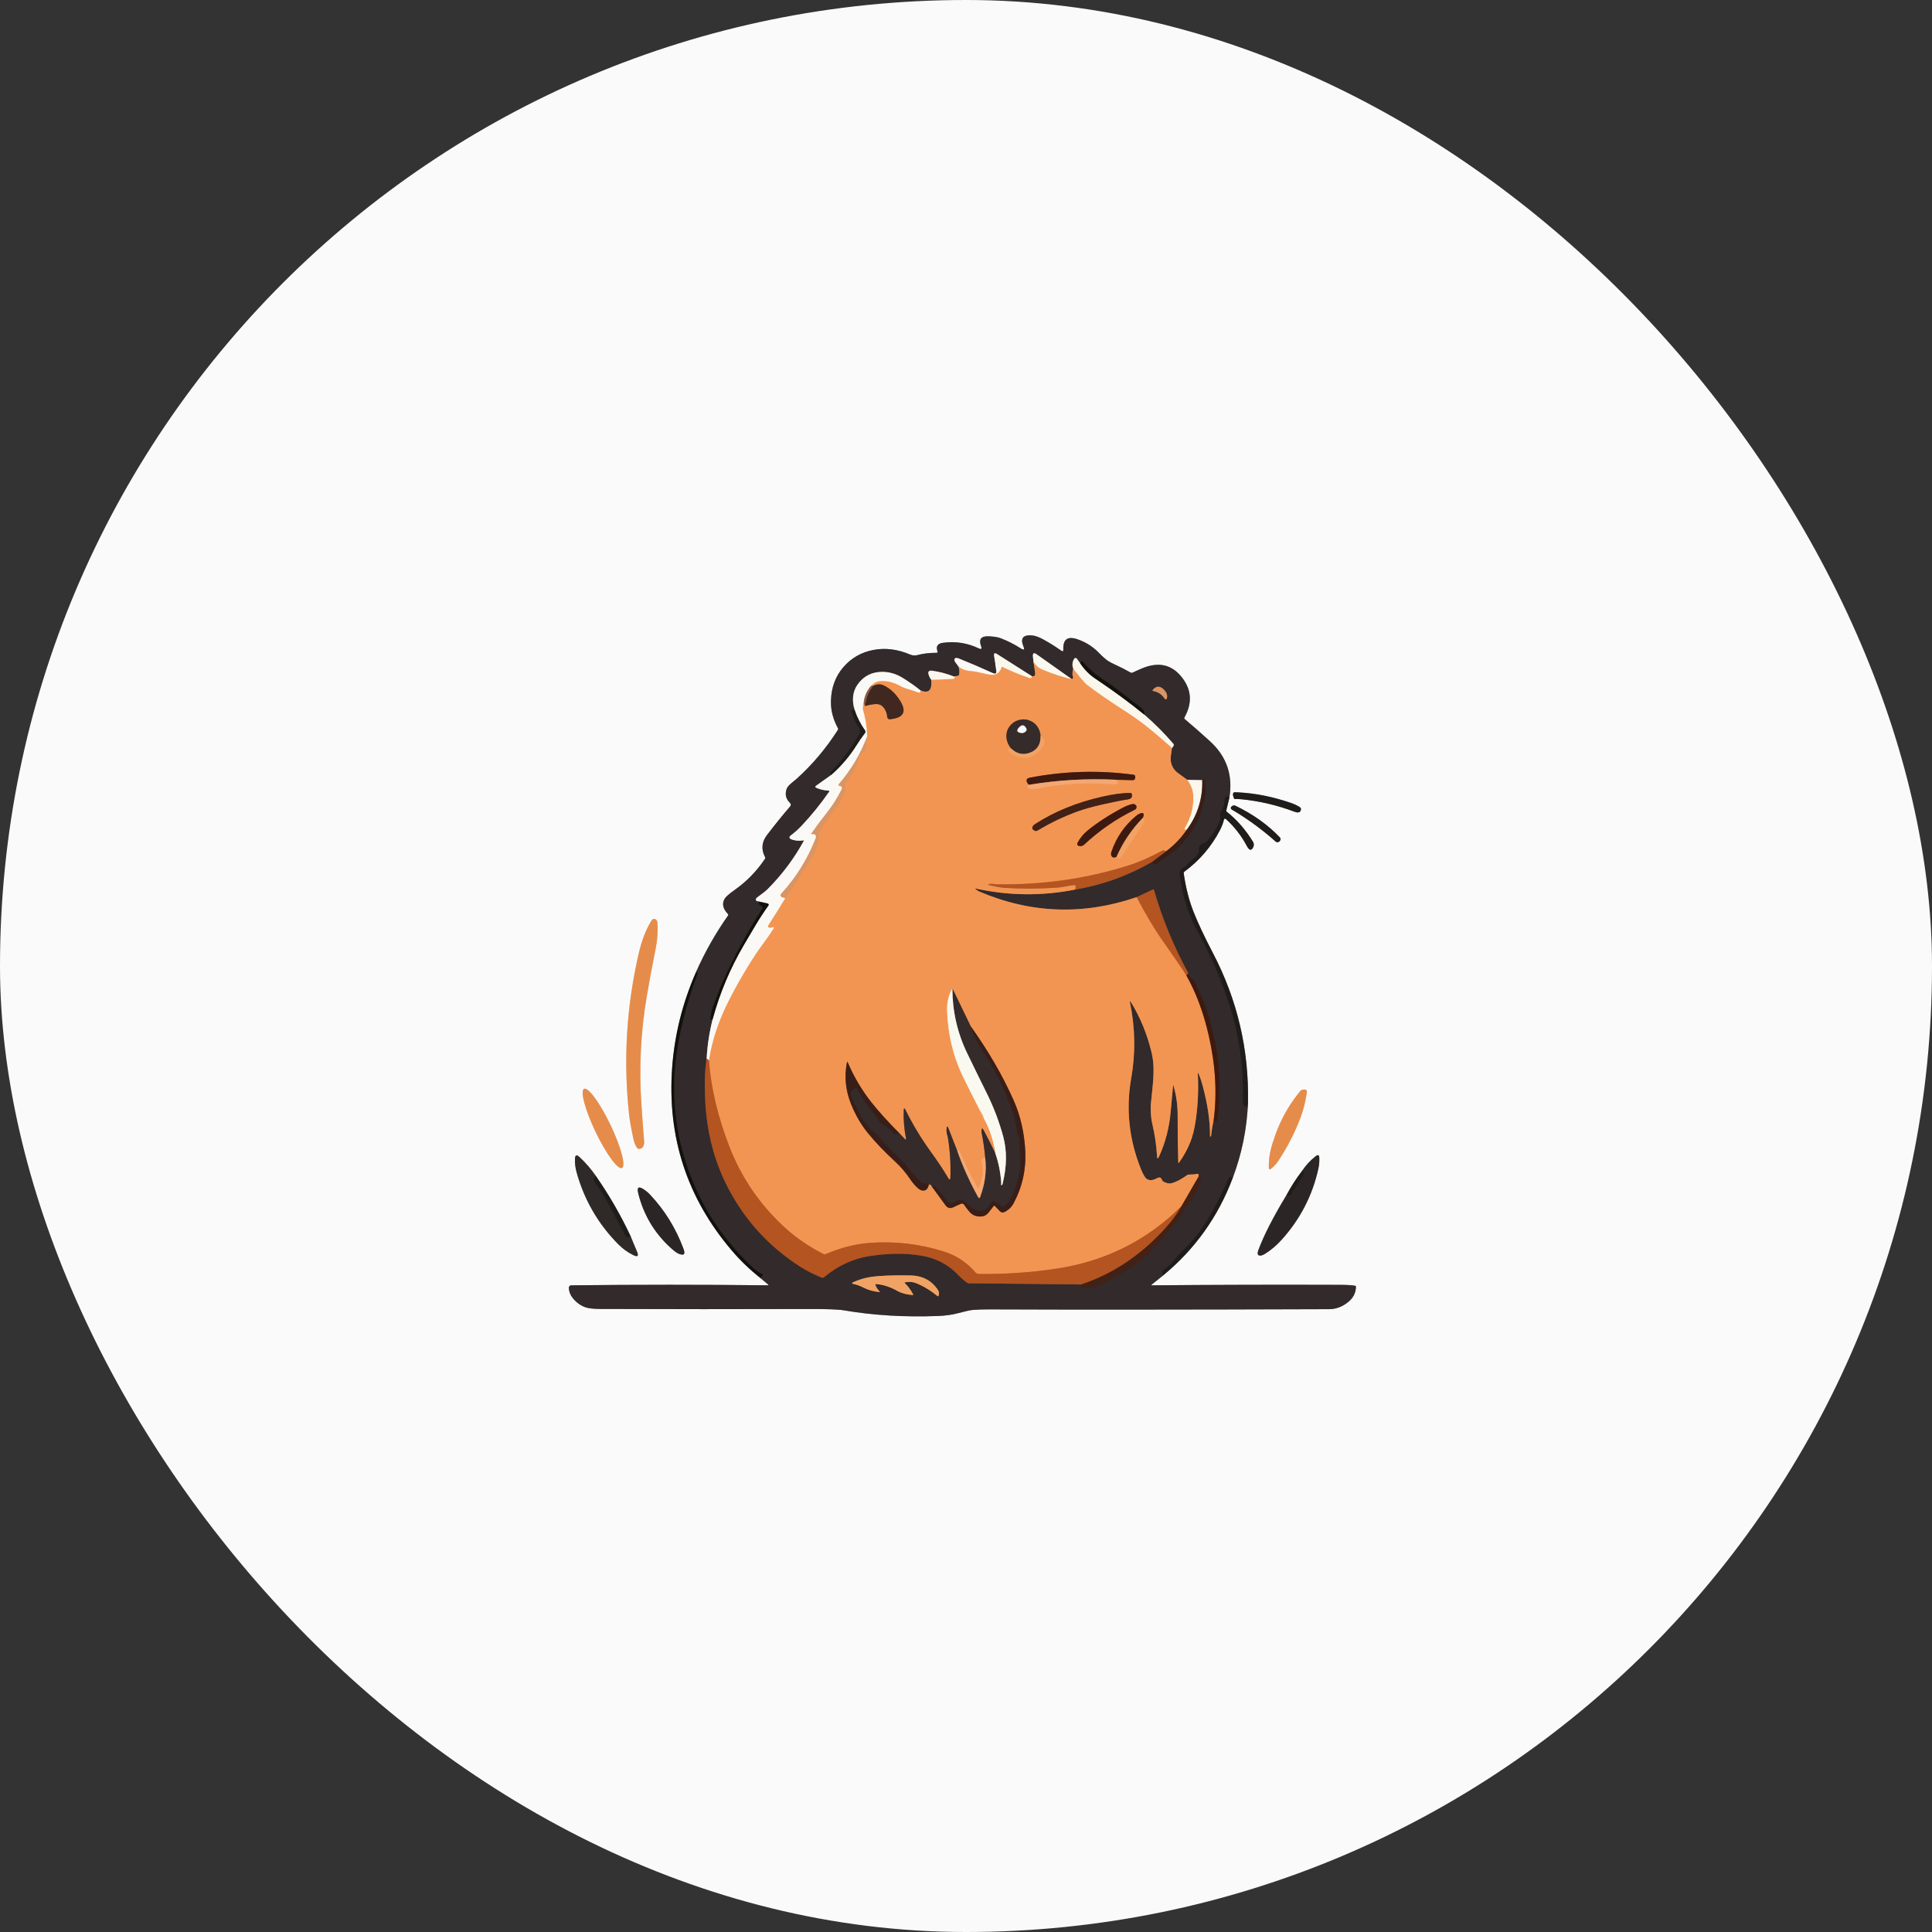 <svg fill="none" height="1024" viewBox="0 0 1024 1024" width="1024" xmlns="http://www.w3.org/2000/svg" xmlns:xlink="http://www.w3.org/1999/xlink"><rect x="0" y="0" width="1024" height="1024" fill="#333333" stroke="none"/><clipPath id="a"><rect height="1024" rx="512" width="1024"/></clipPath><g clip-path="url(#a)"><g stroke-width="2"><path d="m368.79 515.5c-7.12 16.333-11.3 33.167-12.54 50.5-2.627 36.747 7.923 69.027 31.65 96.84 4.607 5.407 9.71 10.293 15.31 14.66" stroke="#878684"/><path d="m403.21 677.5 3.96 3.38c.287.247.23.367-.17.36-34.747-.38-69.5-.377-104.26.01-.166.001-.329.036-.481.101s-.289.161-.404.28c-.114.119-.204.26-.263.415-.06.154-.087.319-.082.484.053 2 .767 3.853 2.14 5.56 1.86 2.293 4.093 3.9 6.7 4.82 1.573.553 4.21.84 7.91.86 36.413.14 72.827.15 109.24.03 10.213-.04 16.797.193 19.75.7 15.76 2.687 32.427 3.687 50 3 3.96-.153 7.577-.673 10.85-1.56 3.627-.98 6.113-1.527 7.46-1.64 2.587-.213 5.567-.313 8.94-.3 43.873.187 103.873.15 180-.11 3.487-.007 6.757-1.2 9.81-3.58 2.84-2.2 4.3-4.953 4.38-8.26.004-.14-.045-.276-.137-.384-.092-.109-.221-.182-.363-.206-1.693-.293-4.257-.447-7.69-.46-33.167-.12-66.44-.037-99.82.25-.493.007-.547-.143-.16-.45l6.23-5.01" stroke="#979293"/><path d="m616.75 675.79c16.627-13.793 28.78-30.807 36.46-51.04" stroke="#8d8b8a"/><path d="m653.21 624.75c4.967-13.04 7.717-26.54 8.25-40.5" stroke="#979293"/><path d="m661.46 584.25c.54-28.013-5.653-54.38-18.58-79.1-4.493-8.6-7.933-15.92-10.32-21.96-2.373-6.033-4.1-12.827-5.18-20.38-.022-.148-.001-.299.059-.438s.157-.261.281-.352c7.96-5.84 14.236-13.143 18.83-21.91 1-1.92 1.73-3.843 2.19-5.77.023-.097.07-.186.138-.259.068-.072.154-.126.249-.155.095-.03.196-.034.293-.012s.187.069.26.136c4.547 4.113 8.26 8.88 11.14 14.3 1.293 2.44 2.42 2.69 3.38.75.513-1.033.47-2.037-.13-3.01-3.94-6.4-8.56-11.68-13.86-15.84-.105-.084-.182-.202-.223-.34-.04-.139-.043-.291-.007-.44l1.52-6.18" stroke="#8d8b8a"/><path d="m651.5 423.29c2.147-12.12-1.24-22.247-10.16-30.38-4.413-4.02-8.9-7.963-13.46-11.83-.107-.093-.178-.22-.202-.359s.002-.281.072-.401c4.24-7.56 3.843-14.603-1.19-21.13-5.347-6.94-12.407-8.593-21.18-4.96-1.74.727-3.463 1.493-5.17 2.3-.142.068-.297.101-.452.098-.155-.004-.305-.044-.438-.118-2.947-1.66-5.957-3.19-9.03-4.59-1.707-.773-3.087-1.59-4.14-2.45-1.253-1.027-2.443-2.127-3.57-3.3-3.253-3.4-7.107-5.853-11.56-7.36-5.187-1.76-7.667.073-7.44 5.5.04.933-.317 1.13-1.07.59-2.807-2.013-5.897-3.957-9.27-5.83-2.427-1.353-4.443-2.107-6.05-2.26-4.933-.46-6.52 1.46-4.76 5.76.733 1.8.283 2.177-1.35 1.13-3.373-2.167-6.92-3.967-10.64-5.4-1.613-.62-3.843-.97-6.69-1.05-3.82-.107-5.067 1.65-3.74 5.27.513 1.407.093 1.787-1.26 1.14-6.007-2.88-12.343-3.863-19.01-2.95-2.873.393-3.807 1.933-2.8 4.62.03.074.04.155.031.235s-.037.156-.083.222c-.045.066-.106.12-.177.157-.072.038-.151.057-.231.056-3.74-.013-7.113.383-10.12 1.19-1.38.367-2.727.27-4.04-.29-6.627-2.813-13.087-3.62-19.38-2.42-6.48 1.24-11.813 4.307-16 9.2-4.107 4.793-6.277 10.617-6.51 17.47-.087 2.673.183 5.217.81 7.63.66 2.513 1.627 4.91 2.9 7.19.073.136.108.289.103.442s-.051.3-.133.428c-6.247 9.787-13.543 18.44-21.89 25.96-.027.027-.907.753-2.64 2.18-1.387 1.147-2.247 2.153-2.58 3.02-1.1 2.867-.503 5.42 1.79 7.66.22.214.35.505.363.813.013.309-.092.611-.293.847-4.14 4.827-8.243 9.9-12.31 15.22-2.86 3.747-3.207 7.67-1.04 11.77.073.135.107.287.1.438-.007.152-.055.298-.14.422-4.307 6.453-9.6 11.91-15.88 16.37-3.027 2.153-4.843 3.727-5.45 4.72-1.607 2.647-1.043 5.38 1.69 8.2.098.102.159.233.172.372s-.023.276-.102.388c-6.707 9.527-12.41 19.62-17.11 30.28" stroke="#979293"/><path d="m651.5 423.29c-.447-1.12-1.07-1.403-1.87-.85-.115.078-.211.192-.28.333-.07.141-.111.304-.12.477-.16 2.833-.983 5.447-2.47 7.84-.075.123-.122.265-.138.417-.015.152.001.31.048.463.327 1.027.287 2.057-.12 3.09-1.667 4.267-4.087 8.023-7.26 11.27-.208.215-.501.372-.84.45-2.213.48-3.147 1.807-2.8 3.98.059.344.016.674-.12.94-1.033 1.993-2.54 3.537-4.52 4.63-.281.157-.52.392-.69.68-.72 1.213-1.727 2.15-3.02 2.81-1.52.773-2.183 2.01-1.99 3.71 1.273 10.993 4.663 21.487 10.17 31.48 6.62 11.993 12.013 24.513 16.18 37.56 5.407 16.893 7.777 34.203 7.11 51.93-.013.335.087.655.28.9 1.293 1.613 2.097 1.23 2.41-1.15" stroke="#292322"/><path d="m653.21 624.75c-.273-.533-.657-.84-1.15-.92-.132-.025-.273.006-.399.088s-.229.21-.291.362c-2.26 5.32-5.237 11.373-8.93 18.16-3.94 7.233-8.537 13.47-13.79 18.71-2.72 2.707-5.32 5.523-7.8 8.45-.627.74-1.973 1.893-4.04 3.46-.993.76-1.013 1.67-.06 2.73" stroke="#292322"/><path d="m403.21 677.5c.207-.674.567-1.224 1.08-1.65.036-.029.062-.066.078-.109.016-.042.02-.089.012-.134-.008-.046-.028-.089-.058-.125s-.068-.065-.112-.082c-1.613-.6-3.37-1.797-5.27-3.59-12.933-12.207-22.833-25.82-29.7-40.84-11.487-25.127-14.717-51.364-9.69-78.71 2.253-12.22 5.59-24.13 10.01-35.73.113-.3.137-.54.07-.72-.107-.307-.387-.41-.84-.31" stroke="#231e1c"/><path d="m657.93 423.62c9.64.96 18.98 3.146 28.02 6.56.88.333 1.56.476 2.04.43 1.02-.1 1.533-.724 1.54-1.87 0-.152-.04-.304-.114-.443-.075-.139-.183-.262-.316-.357-1.24-.887-2.94-1.7-5.1-2.44-9.42-3.22-18.6-5.057-27.54-5.51-1.407-.074-2.17-.09-2.29-.05-.847.273-.897 1.343-.15 3.21.044.106.119.196.213.259.095.062.205.094.317.091 1.113-.034 2.24.006 3.38.12z" stroke="#8d8b8a"/><path d="m654.06 429.78c7.88 4.76 15.257 10.203 22.13 16.33.129.113.274.2.426.253.151.054.306.073.454.057.987-.12 1.54-.68 1.66-1.68.016-.144-.005-.295-.06-.442-.055-.146-.144-.286-.26-.408-6.413-6.733-14.27-12.34-23.57-16.82-.324-.156-.688-.21-1.043-.157-.355.054-.685.213-.947.457-.807.747-.657 1.413.45 2 .467.253.72.39.76.41z" stroke="#8d8b8a"/><path d="m338.43 608.89c1.16.107 1.973-.297 2.44-1.21.425-.831.612-1.762.54-2.69-.587-7.32-1.08-13.983-1.48-19.99-1.273-19.033-.327-37.95 2.84-56.75 1.44-8.52 3.023-17.02 4.75-25.5.933-4.6 1.25-9.247.95-13.94-.019-.344-.139-.66-.34-.9-1.093-1.313-2.117-1.18-3.07.4-2.767 4.593-4.917 10.183-6.45 16.77-6.533 28.073-8.277 56.46-5.23 85.16.373 3.473 1.163 7.977 2.37 13.51.4 1.847 1.033 3.4 1.9 4.66.091.134.207.247.342.33s.285.134.438.15z" stroke="#f0c3a3"/><path d="m329.67 619.057c.516-.248.768-1.035.74-2.318s-.335-3.035-.903-5.158-1.387-4.574-2.408-7.214c-1.022-2.64-2.227-5.416-3.547-8.171s-2.729-5.434-4.146-7.884-2.814-4.624-4.113-6.397c-1.298-1.773-2.472-3.11-3.454-3.936-.982-.825-1.753-1.123-2.27-.876-.516.248-.767 1.035-.739 2.318s.335 3.036.903 5.158c.568 2.123 1.386 4.574 2.408 7.214s2.227 5.416 3.547 8.171 2.728 5.434 4.145 7.884 2.815 4.624 4.113 6.397 2.472 3.11 3.454 3.936c.982.825 1.754 1.123 2.27.876z" stroke="#f0c3a3"/><path d="m687.67 580.16c-4.913 6.32-8.737 13.223-11.47 20.71-1.32 3.62-2.237 6.55-2.75 8.79-.707 3.026-1.023 6.1-.95 9.22.02.966.413 1.156 1.18.57 1.513-1.174 2.797-2.56 3.85-4.16 4.367-6.594 8.03-13.557 10.99-20.89 2.047-5.067 3.437-10.307 4.17-15.72.018-.139.009-.28-.028-.415-.036-.135-.099-.262-.185-.372s-.192-.201-.314-.269c-.121-.067-.255-.11-.393-.124-1.053-.114-1.91.123-2.57.71-.033.033-.543.683-1.53 1.95z" stroke="#f0c3a3"/><path d="m690.25 620.46c-3.127 4.007-5.877 8.257-8.25 12.75" stroke="#8d8b8a"/><path d="m682 633.21c-7.107 11.72-12.107 21.483-15 29.29-.807 2.173-.387 3.16 1.26 2.96.64-.074 1.377-.37 2.21-.89 3.213-2.007 6.203-4.55 8.97-7.63 9.76-10.894 16.193-23.374 19.3-37.44.44-1.974.613-3.927.52-5.86-.073-1.487-.697-1.774-1.87-.86-2.86 2.233-5.24 4.793-7.14 7.68" stroke="#939090"/><path d="m682 633.21 1.44.25c.121.023.259-.007.394-.088.136-.08.264-.207.366-.362l6.96-10.79c.056-.091.075-.208.053-.337-.021-.129-.082-.263-.173-.383l-.79-1.04" stroke="#25211f"/><path d="m334 654.71c-5.147-10.907-11.16-21.31-18.04-31.21" stroke="#8d8b8a"/><path d="m315.96 623.5c-2.62-3.82-5.564-7.24-8.83-10.26-1.514-1.4-2.307-1.07-2.38.99-.08 2.34.186 4.63.8 6.87 4.04 14.753 11.433 27.557 22.18 38.41 2.306 2.327 4.92 4.22 7.84 5.68 2.373 1.187 3.063.593 2.07-1.78l-3.64-8.7" stroke="#959291"/><path d="m315.96 623.5c-.62.38-1.057.887-1.31 1.52-.055.134-.07.286-.044.44.027.155.093.306.194.44 2.913 3.887 5.503 7.973 7.77 12.26 2.3 4.353 3.467 6.557 3.5 6.61 1.82 3.313 3.613 6.64 5.38 9.98.32.607.663.95 1.03 1.03.573.127 1.08-.23 1.52-1.07" stroke="#272320"/><path d="m355.29 661.22c1.893 1.733 3.317 2.806 4.27 3.22 2.907 1.246 3.817.416 2.73-2.49-4.047-10.887-9.933-20.443-17.66-28.67-1.027-1.1-2.17-2.067-3.43-2.9-2.74-1.814-3.713-1.11-2.92 2.11 2.8 11.306 8.47 20.883 17.01 28.73z" stroke="#939090"/><path d="m547.79 350.75c.253 1.833.517 3.663.79 5.49.267 1.84-.343 2.523-1.83 2.05" stroke="#93603f"/><path d="m546.75 358.29-18.25-11.59c-1.287-.82-1.817-.487-1.59 1l.63 4.05" stroke="#97918c"/><path d="m527.54 351.75.52 3.86c.187 1.413-.42 1.8-1.82 1.16-5.973-2.727-11.947-5.293-17.92-7.7-.527-.213-.963-.323-1.31-.33-.787-.007-1.173.32-1.16.98.007.4.213.877.62 1.43.513.713 1.037 1.413 1.57 2.1" stroke="#979290"/><path d="m508.04 353.25c.493 1.48.583 2.963.27 4.45-.026.123-.098.237-.207.327-.109.089-.25.15-.403.173l-2.2.34" stroke="#93603f"/><path d="m505.5 358.54c-3.707-1.48-7.54-2.494-11.5-3.04-1.72-.24-2.303.51-1.75 2.25.287.906.717 1.74 1.29 2.5" stroke="#97918c"/><path d="m493.54 360.25c.6 5.607-1.303 7.497-5.71 5.67" stroke="#93603f"/><path d="m487.83 365.92c-2.633-2.154-5.763-4.357-9.39-6.61-3.473-2.154-7.12-3.217-10.94-3.19-5.507.033-9.82 2.263-12.94 6.69-2.62 3.726-3.153 8.206-1.6 13.44" stroke="#979290"/><path d="m452.96 376.25c-1.26-.207-1.747.21-1.46 1.25.793 2.886 2.027 5.58 3.7 8.08.8 1.2.847 2.433.14 3.7-4.053 7.26-9.083 13.916-15.09 19.97-.747.753-.663 1.266.25 1.54" stroke="#292322"/><path d="m440.5 410.79-8.09 5.77c-.076.053-.137.125-.179.208-.041.082-.06.173-.056.263.004.091.031.177.08.25.048.074.115.132.195.169 1.926.907 4.156 1.443 6.69 1.61.466.033.566.24.3.62-4.4 6.353-9.247 12.343-14.54 17.97-1.874 1.98-3.887 3.77-6.04 5.37-.136.102-.243.238-.31.395-.067.156-.093.327-.074.495.02.168.083.328.183.463.101.135.236.241.391.307 2.086.913 4.473 1.147 7.16.7" stroke="#979290"/><path d="m426.21 445.38c-5.2 9.54-11.617 18.14-19.25 25.8-.76.76-1.667 1.527-2.72 2.3-.973.7-1.933 1.417-2.88 2.15-.48.373-.73.74-.75 1.1-.033.593.43.947 1.39 1.06" stroke="#979290"/><path d="m402 477.79c-.247.833.303 1.677 1.65 2.53.116.073.217.168.296.281.08.112.136.24.166.374.029.135.032.275.008.411-.024.137-.075.267-.15.384-7.847 12.22-14.79 25.043-20.83 38.47-.9 2-1.87 4.413-2.91 7.24-.893 2.44-1.813 4.867-2.76 7.28-.267.687-.43 1.41-.49 2.17-.1 1.213-.197 1.967-.29 2.26-.453 1.453-.113 1.807 1.02 1.06" stroke="#231e1c"/><path d="m377.71 540.25c-1.72 6.813-2.777 13.73-3.17 20.75" stroke="#979290"/><path d="m374.54 561c-.933 5.687-1.197 12.937-.79 21.75.787 17.213 4.807 32.787 12.06 46.72 9.04 17.373 21.807 31.337 38.3 41.89 3.3 2.113 7.083 4.04 11.35 5.78.217.091.456.119.69.082.235-.037.456-.138.64-.292 7.26-6.033 15.183-9.74 23.77-11.12 9.873-1.58 19.053-1.687 27.54-.32 7.893 1.273 14.507 4.713 19.84 10.32 1.62 1.713 3.187 3.08 4.7 4.1.261.176.581.273.92.28l59.54.6" stroke="#733f26"/><path d="m573.1 680.79.29 1.22c.036.148.112.282.219.383.107.102.24.167.381.187 3.08.42 6.313-.21 9.7-1.89 7.507-3.733 14.113-7.647 19.82-11.74 3.02-2.167 6.033-4.973 9.04-8.42 4.08-4.687 8.07-9.443 11.97-14.27.693-.853 1.66-2.33 2.9-4.43.793-1.34 1.8-2.803 3.02-4.39 2.473-3.22 4.503-7.107 6.09-11.66.056-.164.078-.332.064-.49s-.063-.302-.144-.42c-.32-.473-.79-.763-1.41-.87" stroke="#3a2621"/><path d="m635.04 624c.567-1.433.27-2.027-.89-1.78-.707.153-1.19.233-1.45.24-.887.027-1.77.057-2.65.09-.313.007-.62.111-.88.3-3.233 2.333-6.06 3.78-8.48 4.34-1.167.267-2.567-.067-4.2-1-.25-.141-.447-.403-.55-.73-.467-1.42-1.427-1.72-2.88-.9-1.293.733-2.54 1.033-3.74.9-1.113-.127-2.04-.81-2.78-2.05-.64-1.08-1.257-2.363-1.85-3.85-6.293-15.687-8-31.717-5.12-48.09 2.34-13.273 2.133-26.593-.62-39.96-.227-1.093-.047-1.163.54-.21 4.887 7.987 8.48 16.723 10.78 26.21.74 3.047 1.117 6.073 1.13 9.08.013 3.073-.143 6.14-.47 9.2-.66 6.2-.997 9.517-1.01 9.95-.113 3.867.163 7.203.83 10.01 1.333 5.593 2.167 11.267 2.5 17.02.087 1.52.447 1.587 1.08.2 3.347-7.333 5.4-15.24 6.16-23.72.42-4.647.843-9.29 1.27-13.93.033-.34.097-.35.19-.03 1.52 5.293 2.267 10.697 2.24 16.21-.053 8.167.05 16.34.31 24.52.013.493.167.54.46.14 2.393-3.347 4.35-6.907 5.87-10.68 1.293-3.213 2.27-7.113 2.93-11.7 1.2-8.26 1.56-16.583 1.08-24.97-.02-.353.053-.377.22-.07.753 1.413 1.567 3.75 2.44 7.01 2.587 9.673 3.86 18.413 3.82 26.22-.007.48.137.58.43.3.12-.113.19-.287.21-.52.24-2.633.67-5.23 1.29-7.79" stroke="#93603f"/><path d="m643.25 593.96c1.153.8 1.82.48 2-.96 1.207-9.727 1.333-19.82.38-30.28-.207-2.293-.573-4.75-1.1-7.37-.487-2.44-.993-4.873-1.52-7.3-1.947-9.067-5.01-17.73-9.19-25.99-.027-.047-.22-.57-.58-1.57-.293-.82-.857-1.377-1.69-1.67-.116-.041-.231-.118-.336-.227s-.199-.246-.274-.403l-1.15-2.44" stroke="#38221d"/><path d="m629.79 515.75c-7.653-14.02-13.703-28.694-18.15-44.02-.019-.062-.051-.119-.093-.167s-.094-.087-.151-.114c-.058-.026-.121-.04-.184-.04s-.125.014-.182.041l-8.57 4.05" stroke="#733f26"/><path d="m602.46 475.5c-28.34 9.707-56.224 8.687-83.65-3.06-.434-.187-1.054-.62-1.86-1.3-.267-.22-.234-.293.1-.22 17.533 3.873 35.113 4.067 52.74.58" stroke="#93603f"/><path d="m569.79 471.5c14.533-2.427 28.173-7.343 40.92-14.75" stroke="#733f26"/><path d="m610.71 456.75c.647 1.56 1.423 1.937 2.33 1.13.727-.64 1.113-.973 1.16-1 5.107-3.54 8.103-5.687 8.99-6.44 3.84-3.28 7.47-7.927 10.89-13.94 1.133-1.98 2.027-4.213 2.68-6.7.613-2.333 1.2-4.677 1.76-7.03.327-1.36.483-2.723.47-4.09-.013-1.393-.043-2.787-.09-4.18-.047-1.247-.61-1.58-1.69-1" stroke="#352421"/><path d="m637.21 413.5-7.89-.15" stroke="#97918c"/><path d="m629.32 413.35c-1.527-1.147-3.15-2.333-4.87-3.56-2.333-1.667-3.65-3.93-3.95-6.79-.1-.993.12-3.173.66-6.54" stroke="#93603f"/><path d="m621.16 396.46c.907-.993 1.17-1.713.79-2.16-4.767-5.573-9.93-10.757-15.49-15.55" stroke="#97918c"/><path d="m606.46 378.75c.393-1.134-.03-2.197-1.27-3.19-5.04-4.02-10.137-7.967-15.29-11.84-.027-.027-2.237-1.54-6.63-4.54-3.413-2.327-6.477-5.077-9.19-8.25-.727-.847-1.267-.657-1.62.57" stroke="#231e1c"/><path d="m572.46 351.5-1.65-2.33c-.086-.12-.199-.22-.33-.289-.13-.07-.273-.107-.417-.109-.143-.002-.283.032-.405.097-.123.066-.225.163-.298.281-1.054 1.72-1.214 3.493-.48 5.32" stroke="#97918c"/><path d="m568.88 354.47c-.474 1.56-.58 2.883-.32 3.97.46.366.326.903-.4 1.61" stroke="#93603f"/><path d="m568.16 360.05-18.72-13.24c-1.533-1.08-2.18-.6-1.94 1.44l.29 2.5" stroke="#96928d"/><path d="m568.16 360.05c-5.04-1.173-10.24-2.877-15.6-5.11-2.16-.907-3.75-2.303-4.77-4.19" stroke="#f7c7a1"/><path d="m629.32 413.35c2.026 2.673 3.086 5.556 3.18 8.65.18 5.946-1.3 11.55-4.44 16.81-.434.733-.12 1.06.94.98" stroke="#f7c69f"/><path d="m629 439.79c-2.96 4.347-6.543 8.097-10.75 11.25" stroke="#965a35"/><path d="m618.25 451.04c-.46.086-.843.023-1.15-.19-.132-.09-.277-.148-.418-.167-.141-.02-.274 0-.382.057-6.793 3.673-13.143 6.426-19.05 8.26-22.067 6.853-45.133 10.09-69.2 9.71-.04 0-.69-.087-1.95-.26-.747-.1-1.463.006-2.15.32-.333.146-.317.253.05.32 1.413.26 2.82.546 4.22.86 1.527.34 2.937.55 4.23.63 9.46.586 18.917.533 28.37-.16 1.093-.08 2.527-.304 4.3-.67 1.427-.294 2.867-.51 4.32-.65.145-.014.289.023.405.104.117.081.197.201.225.336.133.66.04 1.313-.28 1.96" stroke="#d3753a"/><path d="m602.46 475.5c4.807 9.24 9.59 17.22 14.35 23.94 5.373 7.58 9.367 13.433 11.98 17.56" stroke="#d3753a"/><path d="m628.79 517c5.18 9.133 9.167 19.883 11.96 32.25 3.54 15.653 4.373 30.557 2.5 44.71" stroke="#995731"/><path d="m635.04 624-8.9 15.4" stroke="#9b5b34"/><path d="m626.14 639.4c-18.127 17.88-39.79 28.82-64.99 32.82-13.54 2.146-27.647 3.153-42.32 3.02-.349-.003-.693-.08-1.008-.227-.316-.147-.596-.359-.822-.623-4.56-5.3-10.15-8.99-16.77-11.07-12.774-4.02-25.85-5.544-39.23-4.57-7.547.546-15.32 2.52-23.32 5.92-.2.084-.417.124-.635.115-.218-.008-.431-.065-.625-.165-7.527-3.814-14.187-8.337-19.98-13.57-13.427-12.134-23.407-26.65-29.94-43.55-6.054-15.654-9.64-30.81-10.76-45.47" stroke="#d3753a"/><path d="m375.74 562.03c1.573-10.667 5.223-21.53 10.95-32.59 6.193-11.96 12.28-21.96 18.26-30 1.753-2.354 3.396-4.74 4.93-7.16.473-.747.286-.987-.56-.72-1.174.38-1.894.316-2.16-.19-.18-.36-.06-.86.36-1.5 2.966-4.527 5.85-9.147 8.65-13.86" stroke="#f7c7a4"/><path d="m416.17 476.01c3.133-4.033 5.013-6.6 5.64-7.7 2.86-4.987 5.903-9.86 9.13-14.62 1.327-1.96 2.35-4.89 3.07-8.79.027-.133.05-1.073.07-2.82.013-1.033.35-1.957 1.01-2.77.7-.853 1.063-1.3 1.09-1.34 1.333-1.96 2.68-3.91 4.04-5.85.02-.033.797-1.037 2.33-3.01 1.3-1.673 2.637-3.857 4.01-6.55 1.24-2.433 1.743-4.703 1.51-6.81-.019-.161-.007-.323.036-.476s.116-.293.214-.414c2.233-2.733 4.143-5.673 5.73-8.82.08-.153.5-1.443 1.26-3.87.5-1.58 1.463-2.91 2.89-3.99.273-.207.501-.496.668-.847.168-.35.271-.754.302-1.183l.45-5.9" stroke="#e7955a"/><path d="m459.62 390.25c-.16-4.867-.93-9.637-2.31-14.31-.154-.54.006-1.687.48-3.44" stroke="#f7c7a4"/><path d="m457.79 372.5.71 1.71" stroke="#bd774a"/><path d="m458.5 374.21c1.74-.52 3.507-.863 5.3-1.03 1.613-.153 2.903.22 3.87 1.12 1.513 1.42 2.383 3.36 2.61 5.82.033.323.191.619.438.825.247.207.564.305.882.275 7.8-.693 9.367-4.357 4.7-10.99-2.2-3.14-4.82-5.447-7.86-6.92-1.787-.86-3.683-.783-5.69.23" stroke="#9a5e39"/><path d="m462.75 363.54-1.25.17" stroke="#bd774a"/><path d="m461.5 363.71c1.453-1.654 3.037-2.557 4.75-2.71 3.56-.314 7.013.446 10.36 2.28 1.473.806 2.96 1.416 4.46 1.83 1.507.42 3.337 1.03 5.49 1.83.933.346 1.357.006 1.27-1.02" stroke="#f7c7a4"/><path d="m493.54 360.25c3.86-.053 7.713-.21 11.56-.47.313-.02.553-.113.72-.28.367-.347.26-.667-.32-.96" stroke="#f7c69f"/><path d="m531 353.37c-.68 2.267-1.92 3.66-3.72 4.18-.993.287-2.663.157-5.01-.39-3.793-.9-6.133-1.37-7.02-1.41-3.227-.153-5.63-.987-7.21-2.5" stroke="#f7c7a4"/><path d="m375.74 562.03-1.2-1.03" stroke="#d7a78b"/><path d="m377.71 540.25c3.767-13.853 9.263-26.943 16.49-39.27 2.847-4.86 4.95-8.423 6.31-10.69 2.073-3.473 4.343-6.937 6.81-10.39.062-.089.1-.192.11-.3.009-.109-.01-.219-.055-.322s-.116-.194-.206-.267-.196-.125-.309-.151l-4.86-1.07" stroke="#878581"/><path d="m626.14 639.4c-2.447 4.547-6.347 9.56-11.7 15.04-12.247 12.52-26.027 21.303-41.34 26.35" stroke="#7b3b1c"/><path d="m572.46 351.5c2.273 3.38 4.87 6.047 7.79 8 9.967 6.68 18.703 13.097 26.21 19.25" stroke="#87847c"/><path d="m621.16 396.46c-4.593-4.12-9.297-8.107-14.11-11.96-3.16-2.527-7.657-5.654-13.49-9.38-5.993-3.82-11.827-7.88-17.5-12.18-1.113-.847-3.507-3.67-7.18-8.47" stroke="#f7c69f"/><path d="m546.75 358.29c.14.546.043.91-.29 1.09-.213.113-.517.103-.91-.03-4.8-1.58-9.65-3.574-14.55-5.98" stroke="#f7c69f"/><path d="m531 353.37-3.46-1.62" stroke="#fbf8f1"/><path d="m458.5 374.21c.36-3.967 1.777-7.523 4.25-10.67" stroke="#634031"/><path d="m610.71 456.75 7.54-5.71" stroke="#76391c"/><path d="m629.79 515.75c-.153.56-.487.977-1 1.25" stroke="#793718"/><path d="m461.5 363.71c-2.153 2.547-3.39 5.477-3.71 8.79" stroke="#c1a99b"/><path d="m459.62 390.25c-3.407 9.18-8.393 17.607-14.96 25.28-.48.567-.353.903.38 1.01 1.227.187 1.53.887.91 2.1-1.193 2.32-2.483 4.583-3.87 6.79-.98 1.567-2.51 3.667-4.59 6.3-2.7 3.407-5.28 6.9-7.74 10.48" stroke="#ebc7ac"/><path d="m429.75 442.21c-2.013.06-3.193 1.117-3.54 3.17" stroke="#fbf9f5"/><path d="m440.5 410.79c5.307-4.647 9.833-9.967 13.58-15.96 1.24-1.987 2.7-4.083 4.38-6.29.154-.204.239-.451.243-.707.003-.255-.075-.505-.223-.713-2.4-3.367-4.24-6.99-5.52-10.87" stroke="#8d8b87"/><path d="m637.21 413.5c.28 9.747-2.457 18.51-8.21 26.29" stroke="#9a8b82"/><path d="m416.17 476.01c-2.527-.387-3.184-1.244-1.97-2.57 7.78-8.554 13.776-18.22 17.99-29 .7-1.8-.114-2.544-2.44-2.23" stroke="#ebc7ac"/><path d="m611.42 366.31c2.32.42 4.19 1.63 5.61 3.63.813 1.153 1.326 1.033 1.54-.36.206-1.387-.384-2.767-1.77-4.14-1.98-1.953-3.867-1.94-5.66.04-.407.447-.314.723.28.83z" stroke="#875f47"/><path d="m464.3 680.59c3.653.22 7.407 1.42 11.26 3.6 2.18 1.233 4.89 1.97 8.13 2.21.34.027.43-.11.27-.41-1.14-2.193-2.593-4.16-4.36-5.9-.233-.233-.19-.38.13-.44 2.113-.387 4.017-.25 5.71.41 3.853 1.513 7.66 3.803 11.42 6.87.046.038.101.065.159.079s.118.014.176 0c.057-.014.11-.041.155-.079.044-.038.078-.086.1-.14.413-1.087.327-2.08-.26-2.98-3.333-5.093-8.23-7.697-14.69-7.81-9.26-.167-16.257.107-20.99.82-3.2.48-6.273 1.397-9.22 2.75-.973.453-.933.78.12.98 1.667.327 3.44.97 5.32 1.93 2.44 1.253 5.153 2.023 8.14 2.31.5.047.57-.103.21-.45-.927-.9-1.63-2.003-2.11-3.31-.018-.051-.023-.106-.015-.16s.029-.105.062-.149c.033-.043.076-.078.125-.101s.104-.033.158-.03z" stroke="#926748"/><path d="m535.96 396.75c-1.534.113-1.92.656-1.16 1.63.26.326.643.646 1.15.96 6.386 3.893 11.84 2.883 16.36-3.03 1.986-2.594 1.723-4.847-.79-6.76" stroke="#f29c5c"/><path d="m551.52 389.55c-.534-3.227-2.007-5.55-4.42-6.97-2.32-1.367-4.787-1.65-7.4-.85-1.894.586-3.444 1.693-4.65 3.32-1.127 1.526-1.674 3.236-1.64 5.13.046 2.4.896 4.59 2.55 6.57" stroke="#94603f"/><path d="m551.52 389.55c.24 5.033-1.87 8.246-6.33 9.64-3.347 1.04-6.423.226-9.23-2.44" stroke="#936748"/><path d="m545.28 415.97c-.98.34-1.104.883-.37 1.63.32.327.726.51 1.22.55 1.2.1 2.74-.033 4.62-.4 12.28-2.413 25.316-3.103 39.11-2.07.76.06 1.346.03 1.76-.09 1.246-.347 1.29-1.113.13-2.3" stroke="#f39f63"/><path d="m591.75 413.29 8.74.22c.17.003.335-.031.481-.099s.27-.168.359-.291c.44-.62.513-1.28.22-1.98-.058-.137-.156-.257-.284-.348-.128-.092-.282-.151-.446-.172-18.367-2.467-36.647-1.957-54.84 1.53-2.26.433-2.493 1.707-.7 3.82" stroke="#995731"/><path d="m591.75 413.29c-15.574-.774-31.064.12-46.47 2.68" stroke="#996142"/><path d="m548.37 440.28c.247.114.517.166.787.152s.532-.094.763-.232c6.64-4.014 13.57-7.347 20.79-10 3.573-1.314 7.993-2.57 13.26-3.77 6.293-1.427 10.803-2.32 13.53-2.68 2.067-.274 2.85-1.26 2.35-2.96-.041-.139-.126-.262-.245-.35s-.264-.137-.415-.14c-3.947-.06-8.927.59-14.94 1.95-13.5 3.053-25.367 7.89-35.6 14.51-.707.46-1.157.93-1.35 1.41-.367.906-.01 1.61 1.07 2.11z" stroke="#9b5b34"/><path d="m571.68 448.31c1.113.36 2.1.14 2.96-.66 8.033-7.5 16.987-13.667 26.86-18.5.317-.156.561-.386.69-.65.427-.934.16-1.674-.8-2.22-.271-.155-.608-.205-.95-.14-1.613.28-3.447.963-5.5 2.05-7.147 3.786-13.307 7.783-18.48 11.99-2.26 1.84-4.06 4.05-5.4 6.63-.07.137-.109.288-.115.442s.022.308.081.45c.058.142.147.27.26.375s.247.184.394.233z" stroke="#995731"/><path d="m591.75 454.21c1.04 1.08 1.853 1.157 2.44.23 3.293-5.213 5.433-8.483 6.42-9.81 2.273-3.047 4.247-6.273 5.92-9.68.082-.164.126-.335.13-.497.003-.162-.035-.308-.11-.423-.173-.273-.44-.463-.8-.57" stroke="#f29c5c"/><path d="m605.75 433.46c.92-2.327.33-3.05-1.77-2.17-.587.24-1.19.62-1.81 1.14-6.127 5.087-10.48 11.41-13.06 18.97-.307.907-.317 1.637-.03 2.19.467.913 1.356 1.12 2.67.62" stroke="#995731"/><path d="m605.75 433.46c-5.913 6.06-10.58 12.977-14 20.75" stroke="#985e3a"/><path d="m504.76 523.81c-2.013 3.6-2.933 7.663-2.76 12.19.46 12.067 3.063 23.213 7.81 33.44 1.013 2.18 4.243 8.63 9.69 19.35" stroke="#f7c7a1"/><path d="m519.5 588.79c.24 1.54.893 2.86 1.96 3.96" stroke="#f39f63"/><path d="m521.46 592.75c3.167 5.787 5.19 11.95 6.07 18.49" stroke="#f7c7a1"/><path d="m527.53 611.24c-1.94-4.04-3.954-8.027-6.04-11.96-.86-1.613-1.28-1.463-1.26.45.006.313.046.657.12 1.03.886 4.373 1.506 8.787 1.86 13.24" stroke="#94603f"/><path d="m522.21 614c-1.547-.433-2.117.317-1.71 2.25.933 4.473.32 8.967-1.84 13.48-.147.307-.303.313-.47.02-3.567-6.367-6.77-12.913-9.61-19.64-.713-1.693-1.087-1.647-1.12.14" stroke="#f39f63"/><path d="m507.46 610.25-4.82-12.36c-.44-1.133-.737-1.1-.89.1-.133 1.013-.08 1.997.16 2.95.347 1.4.52 2.117.52 2.15 1.107 6.773 1.54 13.77 1.3 20.99-.047 1.407-.43 1.507-1.15.3-2.647-4.42-5.667-8.967-9.06-13.64-5.153-7.1-9.683-14.58-13.59-22.44-.58-1.167-.893-1.1-.94.2-.18 4.9.22 9.84 1.2 14.82.167.867-.05.983-.65.35l-2.79-2.96" stroke="#94603f"/><path d="m476.75 600.71c-6.153-6.194-11.133-11.7-14.94-16.52-5.053-6.407-9.197-13.407-12.43-21-.227-.534-.393-.517-.5.05-1.427 7.42-.707 14.706 2.16 21.86 2.407 5.986 5.497 11.266 9.27 15.84 3.96 4.786 8.61 9.636 13.95 14.55 3.113 2.86 5.843 6.046 8.19 9.56 1.08 1.62 2.32 3.093 3.72 4.42 1.127 1.06 2.193 1.58 3.2 1.56 1.573-.027 2.547-1.12 2.92-3.28" stroke="#965a35"/><path d="m492.29 627.75c.833-.067 1.403.363 1.71 1.29" stroke="#94603f"/><path d="m494 629.04 7.16 9.81c1.067 1.453 2.417 1.803 4.05 1.05l4.04-1.87c.297-.136.631-.167.941-.086.311.08.58.266.759.526.827 1.207 1.663 2.33 2.51 3.37 1.027 1.267 2.11 2.093 3.25 2.48 1.313.447 2.663.567 4.05.36 1.18-.18 2.25-.85 3.21-2.01.94-1.147 1.85-2.317 2.73-3.51.03-.042.071-.075.118-.098s.101-.034.156-.033c.056.001.112.014.165.039.053.024.101.059.141.102l2.67 2.79c.767.807 1.743.873 2.93.2 1.893-1.067 3.323-2.497 4.29-4.29 4.66-8.68 6.74-17.97 6.24-27.87-.493-9.753-2.567-18.733-6.22-26.94-5.853-13.133-13.403-26.14-22.65-39.02" stroke="#965a35"/><path d="m514.54 544.04-9.78-20.23" stroke="#94603f"/><path d="m514.54 544.04c1.247 4.307 3.547 8.98 6.9 14.02 5.987 9.013 11.153 19.513 15.5 31.5.587 1.627 1.303 5.037 2.15 10.23.093.567.383 1.453.87 2.66.367.907.54 1.84.52 2.8-.047 2.12-.037 3.41.03 3.87 1.193 8.467-.29 16.947-4.45 25.44-1.173 2.4-2.603 4.037-4.29 4.91-.125.066-.271.092-.419.077-.149-.016-.295-.074-.421-.167l-3.11-2.23c-1.213-.867-2.183-.593-2.91.82-1.867 3.593-4.483 4.667-7.85 3.22-1.52-.66-3.267-1.977-5.24-3.95-.98-.98-1.89-1.45-2.73-1.41-1.013.053-2.08.463-3.2 1.23-1.447.987-2.727.8-3.84-.56-1.633-1.987-3.503-4.3-5.61-6.94-.82-1.02-1.633-1.193-2.44-.52" stroke="#372521"/><path d="m492.29 627.75c-.887-.48-1.82-.67-2.8-.57-.16.016-.318.001-.465-.044-.146-.045-.278-.118-.385-.216-2.887-2.64-5.51-5.507-7.87-8.6-1.427-1.887-2.983-3.573-4.67-5.06-3.087-2.727-5.947-5.67-8.58-8.83-1.147-1.38-2.71-2.943-4.69-4.69-3.427-3.013-6.093-6.65-8-10.91-1.02-2.267-2.123-4.493-3.31-6.68-1.093-2.013-.633-3.817 1.38-5.41.103-.083.224-.143.353-.174s.263-.033.393-.006c.13.026.252.081.359.161.106.08.193.182.255.299 2.7 5.04 5.907 9.733 9.62 14.08.273.32.87 1.2 1.79 2.64.613.953 1.393 1.72 2.34 2.3 1.507.92 2.49 1.613 2.95 2.08.867.88 1.74 1.747 2.62 2.6.136.13.284.231.432.293.148.063.292.086.418.067l2.32-.37" stroke="#372521"/><path d="m507.46 610.25c2.847 8.06 6.513 16.15 11 24.27.393.707.733.68 1.02-.08 2.587-6.907 3.497-13.72 2.73-20.44" stroke="#946a50"/><path d="m527.53 611.24c1.793 5.16 2.843 10.477 3.15 15.95.006.133-.014.293-.06.48-.1.373-.014.53.26.47.104-.02.204-.08.288-.172.083-.093.146-.213.182-.348 2.3-9.22 2.433-17.593.4-25.12-2.174-8.033-5.114-15.773-8.82-23.22-3.494-7.013-6.94-14.047-10.34-21.1-5.174-10.713-7.784-22.17-7.83-34.37" stroke="#98928d"/><path d="m521.46 592.75c-.36-1.493-1.013-2.813-1.96-3.96" stroke="#f7d1b2"/><path d="m540.49 388.33c1.573.433 2.743.053 3.51-1.14.083-.129.131-.278.14-.434.008-.155-.023-.312-.09-.456-1.14-2.367-2.577-2.464-4.31-.29-.913 1.153-.663 1.926.75 2.32z" stroke="#989393"/></g><path d="m0 0h1024v1024h-1024zm368.79 515.5c-7.12 16.333-11.3 33.167-12.54 50.5-2.627 36.747 7.923 69.027 31.65 96.84 4.607 5.407 9.71 10.293 15.31 14.66l3.96 3.38c.287.247.23.367-.17.36-34.747-.38-69.5-.377-104.26.01-.165.001-.329.036-.481.101s-.289.161-.404.28c-.114.119-.204.26-.263.414-.06.155-.087.32-.082.485.053 2 .767 3.853 2.14 5.56 1.86 2.293 4.093 3.9 6.7 4.82 1.573.553 4.21.84 7.91.86 36.413.14 72.827.15 109.24.03 10.213-.04 16.797.193 19.75.7 15.76 2.687 32.427 3.687 50 3 3.96-.153 7.577-.673 10.85-1.56 3.627-.98 6.113-1.527 7.46-1.64 2.587-.213 5.567-.313 8.94-.3 43.873.187 103.873.15 180-.11 3.487-.007 6.757-1.2 9.81-3.58 2.84-2.2 4.3-4.953 4.38-8.26.004-.14-.045-.276-.137-.385-.092-.108-.221-.181-.363-.205-1.693-.293-4.257-.447-7.69-.46-33.167-.12-66.44-.037-99.82.25-.493.007-.547-.143-.16-.45l6.23-5.01c16.627-13.793 28.78-30.807 36.46-51.04 4.967-13.04 7.717-26.54 8.25-40.5.54-28.013-5.653-54.38-18.58-79.1-4.493-8.6-7.933-15.92-10.32-21.96-2.373-6.033-4.1-12.827-5.18-20.38-.021-.148-.001-.299.059-.438s.157-.261.281-.352c7.96-5.84 14.237-13.143 18.83-21.91 1-1.92 1.73-3.843 2.19-5.77.023-.097.07-.186.138-.259.068-.072.154-.126.249-.155.095-.03.196-.034.293-.012s.187.069.26.136c4.547 4.113 8.26 8.88 11.14 14.3 1.293 2.44 2.42 2.69 3.38.75.513-1.033.47-2.037-.13-3.01-3.94-6.4-8.56-11.68-13.86-15.84-.104-.084-.182-.202-.222-.34-.041-.139-.044-.291-.008-.44l1.52-6.18c2.147-12.12-1.24-22.247-10.16-30.38-4.413-4.02-8.9-7.963-13.46-11.83-.107-.093-.178-.22-.202-.359s.002-.28.072-.401c4.24-7.56 3.843-14.603-1.19-21.13-5.347-6.94-12.407-8.593-21.18-4.96-1.74.727-3.463 1.493-5.17 2.3-.142.068-.297.101-.452.098-.155-.004-.305-.044-.438-.118-2.947-1.66-5.957-3.19-9.03-4.59-1.707-.773-3.087-1.59-4.14-2.45-1.253-1.027-2.443-2.127-3.57-3.3-3.253-3.4-7.107-5.853-11.56-7.36-5.187-1.76-7.667.073-7.44 5.5.04.933-.317 1.13-1.07.59-2.807-2.013-5.897-3.957-9.27-5.83-2.427-1.353-4.443-2.107-6.05-2.26-4.933-.46-6.52 1.46-4.76 5.76.733 1.8.283 2.177-1.35 1.13-3.373-2.167-6.92-3.967-10.64-5.4-1.613-.62-3.843-.97-6.69-1.05-3.82-.107-5.067 1.65-3.74 5.27.513 1.407.093 1.787-1.26 1.14-6.007-2.88-12.343-3.863-19.01-2.95-2.873.393-3.807 1.933-2.8 4.62.029.075.04.155.031.235s-.037.156-.083.222c-.045.067-.106.121-.177.158-.072.037-.151.056-.231.055-3.74-.013-7.113.383-10.12 1.19-1.38.367-2.727.27-4.04-.29-6.627-2.813-13.087-3.62-19.38-2.42-6.48 1.24-11.813 4.307-16 9.2-4.107 4.793-6.277 10.617-6.51 17.47-.087 2.673.183 5.217.81 7.63.66 2.513 1.627 4.91 2.9 7.19.073.136.108.289.103.442s-.051.301-.133.428c-6.247 9.787-13.543 18.44-21.89 25.96-.027.027-.907.753-2.64 2.18-1.387 1.147-2.247 2.153-2.58 3.02-1.1 2.867-.503 5.42 1.79 7.66.22.214.35.505.363.813.013.309-.092.611-.293.847-4.14 4.827-8.243 9.9-12.31 15.22-2.86 3.747-3.207 7.67-1.04 11.77.072.135.107.287.1.438-.007.152-.055.298-.14.422-4.307 6.453-9.6 11.91-15.88 16.37-3.027 2.153-4.843 3.727-5.45 4.72-1.607 2.647-1.043 5.38 1.69 8.2.098.102.159.233.172.372s-.023.276-.102.388c-6.707 9.527-12.41 19.62-17.11 30.28zm289.14-91.88c9.64.96 18.98 3.147 28.02 6.56.88.333 1.56.477 2.04.43 1.02-.1 1.533-.723 1.54-1.87 0-.152-.04-.304-.114-.443-.075-.139-.183-.261-.316-.357-1.24-.887-2.94-1.7-5.1-2.44-9.42-3.22-18.6-5.057-27.54-5.51-1.407-.073-2.17-.09-2.29-.05-.847.273-.897 1.343-.15 3.21.044.106.119.197.214.259.094.063.205.094.316.091 1.113-.033 2.24.007 3.38.12zm-3.87 6.16c7.88 4.76 15.257 10.203 22.13 16.33.129.114.274.2.426.253.151.054.306.073.454.057.987-.12 1.54-.68 1.66-1.68.016-.144-.005-.295-.06-.441-.056-.147-.144-.287-.26-.409-6.413-6.733-14.27-12.34-23.57-16.82-.324-.156-.688-.21-1.043-.157-.355.054-.685.213-.947.457-.807.747-.657 1.413.45 2 .467.253.72.39.76.41zm-315.63 179.11c1.16.107 1.973-.297 2.44-1.21.425-.831.612-1.762.54-2.69-.587-7.32-1.08-13.983-1.48-19.99-1.273-19.033-.327-37.95 2.84-56.75 1.44-8.52 3.023-17.02 4.75-25.5.933-4.6 1.25-9.247.95-13.94-.02-.344-.139-.66-.34-.9-1.093-1.313-2.117-1.18-3.07.4-2.767 4.593-4.917 10.183-6.45 16.77-6.533 28.073-8.277 56.46-5.23 85.16.373 3.473 1.163 7.977 2.37 13.51.4 1.847 1.033 3.4 1.9 4.66.09.135.207.248.342.33.135.083.284.135.438.15zm-8.76 10.167c.517-.248.768-1.035.74-2.318s-.335-3.036-.903-5.158c-.568-2.123-1.386-4.574-2.408-7.214s-2.227-5.416-3.547-8.171-2.728-5.434-4.145-7.884-2.815-4.624-4.113-6.397c-1.299-1.773-2.472-3.11-3.455-3.936-.982-.825-1.753-1.123-2.269-.876-.517.248-.768 1.035-.74 2.318s.335 3.036.903 5.158c.568 2.123 1.386 4.574 2.408 7.214s2.227 5.416 3.547 8.171 2.728 5.434 4.145 7.884 2.815 4.624 4.113 6.397c1.299 1.773 2.472 3.11 3.455 3.936.982.825 1.753 1.123 2.269.876zm358-38.897c-4.913 6.32-8.737 13.223-11.47 20.71-1.32 3.62-2.237 6.55-2.75 8.79-.707 3.027-1.023 6.1-.95 9.22.02.967.413 1.157 1.18.57 1.513-1.173 2.797-2.56 3.85-4.16 4.367-6.593 8.03-13.557 10.99-20.89 2.047-5.067 3.437-10.307 4.17-15.72.018-.139.009-.28-.028-.415-.036-.135-.099-.261-.185-.371s-.193-.202-.314-.269c-.121-.068-.255-.11-.393-.125-1.053-.113-1.91.123-2.57.71-.033.033-.543.683-1.53 1.95zm2.58 40.3c-3.127 4.007-5.877 8.257-8.25 12.75-7.107 11.72-12.107 21.483-15 29.29-.807 2.173-.387 3.16 1.26 2.96.64-.073 1.377-.37 2.21-.89 3.213-2.007 6.203-4.55 8.97-7.63 9.76-10.893 16.193-23.373 19.3-37.44.44-1.973.613-3.927.52-5.86-.073-1.487-.697-1.773-1.87-.86-2.86 2.233-5.24 4.793-7.14 7.68zm-356.25 34.25c-5.147-10.907-11.16-21.31-18.04-31.21-2.62-3.82-5.563-7.24-8.83-10.26-1.513-1.4-2.307-1.07-2.38.99-.08 2.34.187 4.63.8 6.87 4.04 14.753 11.433 27.557 22.18 38.41 2.307 2.327 4.92 4.22 7.84 5.68 2.373 1.187 3.063.593 2.07-1.78zm21.29 6.51c1.893 1.733 3.317 2.807 4.27 3.22 2.907 1.247 3.817.417 2.73-2.49-4.047-10.887-9.933-20.443-17.66-28.67-1.027-1.1-2.17-2.067-3.43-2.9-2.74-1.813-3.713-1.11-2.92 2.11 2.8 11.307 8.47 20.883 17.01 28.73z" fill="#fbfafb"/><path d="m651.5 423.29c-.447-1.12-1.07-1.403-1.87-.85-.115.078-.211.192-.281.333-.069.14-.11.304-.119.477-.16 2.833-.983 5.447-2.47 7.84-.075.123-.122.265-.138.417s.001.31.048.463c.327 1.027.287 2.057-.12 3.09-1.667 4.267-4.087 8.023-7.26 11.27-.209.215-.501.372-.84.45-2.213.48-3.147 1.807-2.8 3.98.058.343.016.674-.12.94-1.033 1.993-2.54 3.537-4.52 4.63-.282.157-.52.392-.69.68-.72 1.213-1.727 2.15-3.02 2.81-1.52.773-2.183 2.01-1.99 3.71 1.273 10.993 4.663 21.487 10.17 31.48 6.62 11.993 12.013 24.513 16.18 37.56 5.407 16.893 7.777 34.203 7.11 51.93-.013.335.086.655.28.9 1.293 1.613 2.097 1.23 2.41-1.15-.533 13.96-3.283 27.46-8.25 40.5-.273-.533-.657-.84-1.15-.92-.132-.026-.274.005-.4.088-.125.082-.228.21-.29.362-2.26 5.32-5.237 11.373-8.93 18.16-3.94 7.233-8.537 13.47-13.79 18.71-2.72 2.707-5.32 5.523-7.8 8.45-.627.74-1.973 1.893-4.04 3.46-.993.76-1.013 1.67-.06 2.73l-6.23 5.01c-.387.307-.333.457.16.45 33.38-.287 66.653-.37 99.82-.25 3.433.013 5.997.167 7.69.46.142.024.271.097.363.205.092.109.141.245.137.385-.08 3.307-1.54 6.06-4.38 8.26-3.053 2.38-6.323 3.573-9.81 3.58-76.127.26-136.127.297-180 .11-3.373-.013-6.353.087-8.94.3-1.347.113-3.833.66-7.46 1.64-3.273.887-6.89 1.407-10.85 1.56-17.573.687-34.24-.313-50-3-2.953-.507-9.537-.74-19.75-.7-36.413.12-72.827.11-109.24-.03-3.7-.02-6.337-.307-7.91-.86-2.607-.92-4.84-2.527-6.7-4.82-1.373-1.707-2.087-3.56-2.14-5.56-.005-.165.022-.33.082-.485.059-.154.149-.295.263-.414.115-.12.252-.215.404-.28.152-.066.315-.1.481-.101 34.76-.387 69.513-.39 104.26-.01.4.007.457-.113.17-.36l-3.96-3.38c.207-.673.567-1.224 1.08-1.65.035-.029.062-.066.078-.109.016-.042.02-.089.012-.134-.008-.046-.028-.089-.058-.125s-.068-.065-.112-.082c-1.613-.6-3.37-1.797-5.27-3.59-12.933-12.207-22.833-25.82-29.7-40.84-11.487-25.127-14.717-51.363-9.69-78.71 2.253-12.22 5.59-24.13 10.01-35.73.113-.3.137-.54.07-.72-.107-.307-.387-.41-.84-.31 4.7-10.66 10.403-20.753 17.11-30.28.078-.112.114-.249.102-.388-.013-.139-.074-.27-.172-.372-2.733-2.82-3.297-5.553-1.69-8.2.607-.993 2.423-2.567 5.45-4.72 6.28-4.46 11.573-9.917 15.88-16.37.084-.124.133-.27.14-.422.007-.151-.028-.303-.1-.438-2.167-4.1-1.82-8.023 1.04-11.77 4.067-5.32 8.17-10.393 12.31-15.22.201-.236.306-.538.293-.847-.013-.308-.143-.599-.363-.813-2.293-2.24-2.89-4.793-1.79-7.66.333-.867 1.193-1.873 2.58-3.02 1.733-1.427 2.613-2.153 2.64-2.18 8.347-7.52 15.643-16.173 21.89-25.96.082-.128.128-.275.133-.428s-.03-.306-.103-.442c-1.273-2.28-2.24-4.677-2.9-7.19-.627-2.413-.897-4.957-.81-7.63.233-6.853 2.403-12.677 6.51-17.47 4.187-4.893 9.52-7.96 16-9.2 6.293-1.2 12.753-.393 19.38 2.42 1.313.56 2.66.657 4.04.29 3.007-.807 6.38-1.203 10.12-1.19.08.001.159-.018.231-.056.071-.037.132-.091.177-.157.046-.066.074-.142.083-.222s-.002-.161-.031-.235c-1.007-2.687-.073-4.227 2.8-4.62 6.667-.913 13.003.07 19.01 2.95 1.353.647 1.773.267 1.26-1.14-1.327-3.62-.08-5.377 3.74-5.27 2.847.08 5.077.43 6.69 1.05 3.72 1.433 7.267 3.233 10.64 5.4 1.633 1.047 2.083.67 1.35-1.13-1.76-4.3-.173-6.22 4.76-5.76 1.607.153 3.623.907 6.05 2.26 3.373 1.873 6.463 3.817 9.27 5.83.753.54 1.11.343 1.07-.59-.227-5.427 2.253-7.26 7.44-5.5 4.453 1.507 8.307 3.96 11.56 7.36 1.127 1.173 2.317 2.273 3.57 3.3 1.053.86 2.433 1.677 4.14 2.45 3.073 1.4 6.083 2.93 9.03 4.59.133.074.283.114.438.118.155.003.31-.03.452-.098 1.707-.807 3.43-1.573 5.17-2.3 8.773-3.633 15.833-1.98 21.18 4.96 5.033 6.527 5.43 13.57 1.19 21.13-.07.12-.096.262-.072.401.023.139.095.266.202.359 4.56 3.867 9.047 7.81 13.46 11.83 8.92 8.133 12.307 18.26 10.16 30.38zm-103.71-72.54c.253 1.833.517 3.663.79 5.49.267 1.84-.343 2.523-1.83 2.05l-18.25-11.59c-1.287-.82-1.817-.487-1.59 1l.63 4.05.52 3.86c.187 1.413-.42 1.8-1.82 1.16-5.973-2.727-11.947-5.293-17.92-7.7-.527-.213-.963-.323-1.31-.33-.787-.007-1.173.32-1.16.98.007.4.213.877.62 1.43.513.713 1.037 1.413 1.57 2.1.493 1.48.583 2.963.27 4.45-.026.123-.098.237-.207.327-.11.089-.25.149-.403.173l-2.2.34c-3.707-1.48-7.54-2.493-11.5-3.04-1.72-.24-2.303.51-1.75 2.25.287.907.717 1.74 1.29 2.5.6 5.607-1.303 7.497-5.71 5.67-2.633-2.153-5.763-4.357-9.39-6.61-3.473-2.153-7.12-3.217-10.94-3.19-5.507.033-9.82 2.263-12.94 6.69-2.62 3.727-3.153 8.207-1.6 13.44-1.26-.207-1.747.21-1.46 1.25.793 2.887 2.027 5.58 3.7 8.08.8 1.2.847 2.433.14 3.7-4.053 7.26-9.083 13.917-15.09 19.97-.747.753-.663 1.267.25 1.54l-8.09 5.77c-.076.053-.137.125-.178.207-.042.083-.061.174-.057.264s.031.176.08.25c.048.073.115.132.195.169 1.927.907 4.157 1.443 6.69 1.61.467.033.567.24.3.62-4.4 6.353-9.247 12.343-14.54 17.97-1.873 1.98-3.887 3.77-6.04 5.37-.136.102-.243.238-.31.394-.067.157-.093.327-.073.496.019.168.082.328.183.463.1.135.235.241.39.307 2.087.913 4.473 1.147 7.16.7-5.2 9.54-11.617 18.14-19.25 25.8-.76.76-1.667 1.527-2.72 2.3-.973.7-1.933 1.417-2.88 2.15-.48.373-.73.74-.75 1.1-.033.593.43.947 1.39 1.06-.247.833.303 1.677 1.65 2.53.116.073.217.168.296.281.08.112.136.239.166.374.029.135.032.275.008.411s-.075.267-.15.384c-7.847 12.22-14.79 25.043-20.83 38.47-.9 2-1.87 4.413-2.91 7.24-.893 2.44-1.813 4.867-2.76 7.28-.267.687-.43 1.41-.49 2.17-.1 1.213-.197 1.967-.29 2.26-.453 1.453-.113 1.807 1.02 1.06-1.72 6.813-2.777 13.73-3.17 20.75-.933 5.687-1.197 12.937-.79 21.75.787 17.213 4.807 32.786 12.06 46.72 9.04 17.373 21.807 31.336 38.3 41.89 3.3 2.113 7.083 4.04 11.35 5.78.217.091.455.119.69.082s.456-.138.64-.292c7.26-6.033 15.183-9.74 23.77-11.12 9.873-1.58 19.053-1.687 27.54-.32 7.893 1.273 14.507 4.713 19.84 10.32 1.62 1.713 3.187 3.08 4.7 4.1.261.176.581.273.92.28l59.54.6.29 1.22c.035.148.112.281.219.383s.239.167.381.187c3.08.42 6.313-.21 9.7-1.89 7.507-3.733 14.113-7.647 19.82-11.74 3.02-2.167 6.033-4.973 9.04-8.42 4.08-4.687 8.07-9.443 11.97-14.27.693-.853 1.66-2.33 2.9-4.43.793-1.34 1.8-2.803 3.02-4.39 2.473-3.22 4.503-7.107 6.09-11.66.056-.164.078-.332.064-.49s-.064-.302-.144-.42c-.32-.473-.79-.763-1.41-.87.567-1.433.27-2.027-.89-1.78-.707.153-1.19.233-1.45.24-.887.027-1.77.057-2.65.09-.313.007-.62.111-.88.3-3.233 2.333-6.06 3.78-8.48 4.34-1.167.267-2.567-.067-4.2-1-.25-.141-.448-.403-.55-.73-.467-1.42-1.427-1.72-2.88-.9-1.293.733-2.54 1.033-3.74.9-1.113-.127-2.04-.81-2.78-2.05-.64-1.08-1.257-2.363-1.85-3.85-6.293-15.687-8-31.717-5.12-48.09 2.34-13.274 2.133-26.593-.62-39.96-.227-1.093-.047-1.163.54-.21 4.887 7.987 8.48 16.723 10.78 26.21.74 3.047 1.117 6.073 1.13 9.08.013 3.073-.143 6.14-.47 9.2-.66 6.2-.997 9.517-1.01 9.95-.113 3.867.163 7.203.83 10.01 1.333 5.593 2.167 11.267 2.5 17.02.087 1.52.447 1.586 1.08.2 3.347-7.334 5.4-15.24 6.16-23.72.42-4.647.843-9.29 1.27-13.93.033-.34.097-.35.19-.03 1.52 5.293 2.267 10.697 2.24 16.21-.053 8.167.05 16.34.31 24.52.013.493.167.54.46.14 2.393-3.347 4.35-6.907 5.87-10.68 1.293-3.214 2.27-7.113 2.93-11.7 1.2-8.26 1.56-16.583 1.08-24.97-.02-.353.053-.377.22-.07.753 1.413 1.567 3.75 2.44 7.01 2.587 9.673 3.86 18.413 3.82 26.22-.007.48.137.58.43.3.12-.113.19-.287.21-.52.24-2.633.67-5.23 1.29-7.79 1.153.8 1.82.48 2-.96 1.207-9.727 1.333-19.82.38-30.28-.207-2.294-.573-4.75-1.1-7.37-.487-2.44-.993-4.873-1.52-7.3-1.947-9.067-5.01-17.73-9.19-25.99-.027-.047-.22-.57-.58-1.57-.293-.82-.857-1.377-1.69-1.67-.117-.041-.231-.119-.336-.227-.105-.109-.199-.246-.274-.403l-1.15-2.44c-7.653-14.02-13.703-28.693-18.15-44.02-.019-.062-.051-.118-.093-.167-.042-.048-.094-.087-.152-.113-.057-.027-.12-.041-.183-.041s-.125.014-.182.041l-8.57 4.05c-28.34 9.707-56.223 8.687-83.65-3.06-.433-.187-1.053-.62-1.86-1.3-.267-.22-.233-.293.1-.22 17.533 3.873 35.113 4.067 52.74.58 14.533-2.427 28.173-7.343 40.92-14.75.647 1.56 1.423 1.937 2.33 1.13.727-.64 1.113-.973 1.16-1 5.107-3.54 8.103-5.687 8.99-6.44 3.84-3.28 7.47-7.927 10.89-13.94 1.133-1.98 2.027-4.213 2.68-6.7.613-2.333 1.2-4.677 1.76-7.03.327-1.36.483-2.723.47-4.09-.013-1.393-.043-2.787-.09-4.18-.047-1.247-.61-1.58-1.69-1l-7.89-.15c-1.527-1.147-3.15-2.333-4.87-3.56-2.333-1.667-3.65-3.93-3.95-6.79-.1-.993.12-3.173.66-6.54.907-.993 1.17-1.713.79-2.16-4.767-5.573-9.93-10.757-15.49-15.55.393-1.133-.03-2.197-1.27-3.19-5.04-4.02-10.137-7.967-15.29-11.84-.027-.027-2.237-1.54-6.63-4.54-3.413-2.327-6.477-5.077-9.19-8.25-.727-.847-1.267-.657-1.62.57l-1.65-2.33c-.086-.121-.199-.22-.33-.289-.13-.07-.273-.107-.416-.109-.144-.002-.283.031-.406.097s-.225.163-.298.281c-1.053 1.72-1.213 3.493-.48 5.32-.473 1.56-.58 2.883-.32 3.97.46.367.327.903-.4 1.61l-18.72-13.24c-1.533-1.08-2.18-.6-1.94 1.44zm63.63 15.56c2.32.42 4.19 1.63 5.61 3.63.813 1.153 1.327 1.033 1.54-.36.207-1.387-.383-2.767-1.77-4.14-1.98-1.953-3.867-1.94-5.66.04-.407.447-.313.723.28.83zm-147.12 314.28c3.653.22 7.407 1.42 11.26 3.6 2.18 1.233 4.89 1.97 8.13 2.21.34.027.43-.11.27-.41-1.14-2.193-2.593-4.16-4.36-5.9-.233-.233-.19-.38.13-.44 2.113-.387 4.017-.25 5.71.41 3.853 1.513 7.66 3.803 11.42 6.87.046.038.1.065.159.079.058.013.118.013.175 0 .058-.014.111-.041.156-.079.044-.038.078-.086.1-.14.413-1.087.327-2.08-.26-2.98-3.333-5.093-8.23-7.697-14.69-7.81-9.26-.167-16.257.107-20.99.82-3.2.48-6.273 1.397-9.22 2.75-.973.453-.933.78.12.98 1.667.327 3.44.97 5.32 1.93 2.44 1.253 5.153 2.023 8.14 2.31.5.046.57-.103.21-.45-.927-.9-1.63-2.003-2.11-3.31-.018-.051-.024-.107-.015-.16.008-.054.029-.105.062-.149.033-.043.075-.078.125-.101.049-.023.104-.033.158-.03z" fill="#322a2b"/><path d="m568.16 360.05c-5.04-1.174-10.24-2.877-15.6-5.11-2.16-.907-3.75-2.304-4.77-4.19l-.29-2.5c-.24-2.04.407-2.52 1.94-1.44z" fill="#faf9ef"/><path d="m546.75 358.29c.14.547.043.91-.29 1.09-.213.113-.517.103-.91-.03-4.8-1.58-9.65-3.573-14.55-5.98l-3.46-1.62-.63-4.05c-.227-1.487.303-1.82 1.59-1z" fill="#fbf7ec"/><path d="m572.46 351.5c2.274 3.38 4.87 6.047 7.79 8 9.967 6.68 18.704 13.097 26.21 19.25 5.56 4.793 10.724 9.977 15.49 15.55.38.447.117 1.167-.79 2.16-4.593-4.12-9.296-8.107-14.11-11.96-3.16-2.527-7.656-5.653-13.49-9.38-5.993-3.82-11.826-7.88-17.5-12.18-1.113-.847-3.506-3.67-7.18-8.47-.733-1.827-.573-3.6.48-5.32.073-.118.175-.215.298-.281.123-.065.262-.099.406-.097.143.002.287.039.417.109.13.069.243.169.329.289z" fill="#fbf7ec"/><path d="m527.54 351.75 3.46 1.62c-.68 2.267-1.92 3.66-3.72 4.18-.993.287-2.663.157-5.01-.39-3.793-.9-6.133-1.37-7.02-1.41-3.227-.153-5.63-.987-7.21-2.5-.533-.687-1.057-1.387-1.57-2.1-.407-.553-.613-1.03-.62-1.43-.013-.66.373-.987 1.16-.98.347.007.783.117 1.31.33 5.973 2.407 11.947 4.973 17.92 7.7 1.4.64 2.007.253 1.82-1.16z" fill="#fbf9f5"/><path d="m606.46 378.75c-7.507-6.154-16.243-12.57-26.21-19.25-2.92-1.954-5.517-4.62-7.79-8 .353-1.227.893-1.417 1.62-.57 2.713 3.173 5.777 5.923 9.19 8.25 4.393 3 6.603 4.513 6.63 4.54 5.153 3.873 10.25 7.82 15.29 11.84 1.24.993 1.663 2.056 1.27 3.19z" fill="#13110c"/><path d="m547.79 350.75c1.02 1.887 2.61 3.283 4.77 4.19 5.36 2.233 10.56 3.937 15.6 5.11.727-.707.86-1.243.4-1.61-.26-1.087-.153-2.41.32-3.97 3.674 4.8 6.067 7.623 7.18 8.47 5.674 4.3 11.507 8.36 17.5 12.18 5.834 3.727 10.33 6.853 13.49 9.38 4.814 3.853 9.517 7.84 14.11 11.96-.54 3.367-.76 5.547-.66 6.54.3 2.86 1.617 5.123 3.95 6.79 1.72 1.227 3.344 2.413 4.87 3.56 2.027 2.673 3.087 5.557 3.18 8.65.18 5.947-1.3 11.55-4.44 16.81-.433.733-.12 1.06.94.98-2.96 4.347-6.543 8.097-10.75 11.25-.46.087-.843.023-1.15-.19-.132-.09-.277-.148-.418-.167-.141-.02-.273 0-.382.057-6.793 3.673-13.143 6.427-19.05 8.26-22.066 6.853-45.133 10.09-69.2 9.71-.04 0-.69-.087-1.95-.26-.746-.1-1.463.007-2.15.32-.333.147-.316.253.05.32 1.414.26 2.82.547 4.22.86 1.527.34 2.937.55 4.23.63 9.46.587 18.917.533 28.37-.16 1.094-.08 2.527-.303 4.3-.67 1.427-.293 2.867-.51 4.32-.65.145-.014.289.023.406.104.116.081.196.201.224.336.134.66.04 1.313-.28 1.96-17.626 3.487-35.206 3.293-52.74-.58-.333-.073-.366 0-.1.22.807.68 1.427 1.113 1.86 1.3 27.427 11.747 55.31 12.767 83.65 3.06 4.807 9.24 9.59 17.22 14.35 23.94 5.374 7.58 9.367 13.433 11.98 17.56 5.18 9.133 9.167 19.883 11.96 32.25 3.54 15.653 4.374 30.557 2.5 44.71-.62 2.56-1.05 5.157-1.29 7.79-.02.233-.09.407-.21.52-.293.28-.436.18-.43-.3.04-7.807-1.233-16.547-3.82-26.22-.873-3.26-1.686-5.597-2.44-7.01-.166-.307-.24-.283-.22.07.48 8.387.12 16.71-1.08 24.97-.66 4.587-1.636 8.487-2.93 11.7-1.52 3.773-3.476 7.333-5.87 10.68-.293.4-.446.353-.46-.14-.26-8.18-.363-16.353-.31-24.52.027-5.513-.72-10.917-2.24-16.21-.093-.32-.156-.31-.19.03-.426 4.64-.85 9.283-1.27 13.93-.76 8.48-2.813 16.387-6.16 23.72-.633 1.387-.993 1.32-1.08-.2-.333-5.753-1.166-11.427-2.5-17.02-.666-2.807-.943-6.143-.83-10.01.014-.433.35-3.75 1.01-9.95.327-3.06.484-6.127.47-9.2-.013-3.007-.39-6.033-1.13-9.08-2.3-9.487-5.893-18.223-10.78-26.21-.586-.953-.766-.883-.54.21 2.754 13.367 2.96 26.687.62 39.96-2.88 16.373-1.173 32.403 5.12 48.09.594 1.487 1.21 2.77 1.85 3.85.74 1.24 1.667 1.923 2.78 2.05 1.2.133 2.447-.167 3.74-.9 1.454-.82 2.414-.52 2.88.9.103.327.3.589.55.73 1.634.933 3.034 1.267 4.2 1 2.42-.56 5.247-2.007 8.48-4.34.26-.189.567-.293.88-.3.88-.033 1.764-.063 2.65-.09.26-.007.744-.087 1.45-.24 1.16-.247 1.457.347.89 1.78l-8.9 15.4c-18.126 17.88-39.79 28.82-64.99 32.82-13.54 2.147-27.646 3.153-42.32 3.02-.348-.003-.692-.08-1.008-.227-.315-.147-.596-.359-.822-.623-4.56-5.3-10.15-8.99-16.77-11.07-12.773-4.02-25.85-5.543-39.23-4.57-7.546.547-15.32 2.52-23.32 5.92-.2.085-.417.124-.634.115-.218-.008-.432-.065-.626-.165-7.526-3.813-14.186-8.337-19.98-13.57-13.426-12.133-23.406-26.65-29.94-43.55-6.053-15.653-9.64-30.81-10.76-45.47 1.574-10.667 5.224-21.53 10.95-32.59 6.194-11.96 12.28-21.96 18.26-30 1.754-2.353 3.397-4.74 4.93-7.16.474-.747.287-.987-.56-.72-1.173.38-1.893.317-2.16-.19-.18-.36-.06-.86.36-1.5 2.967-4.527 5.85-9.147 8.65-13.86 3.134-4.033 5.014-6.6 5.64-7.7 2.86-4.987 5.904-9.86 9.13-14.62 1.327-1.96 2.35-4.89 3.07-8.79.027-.133.05-1.073.07-2.82.014-1.033.35-1.957 1.01-2.77.7-.853 1.064-1.3 1.09-1.34 1.334-1.96 2.68-3.91 4.04-5.85.02-.033.797-1.037 2.33-3.01 1.3-1.673 2.637-3.857 4.01-6.55 1.24-2.433 1.744-4.703 1.51-6.81-.019-.161-.006-.323.037-.476s.115-.293.213-.414c2.234-2.733 4.144-5.673 5.73-8.82.08-.153.5-1.443 1.26-3.87.5-1.58 1.464-2.91 2.89-3.99.273-.207.501-.496.669-.847.167-.35.27-.754.301-1.183l.45-5.9c-.16-4.867-.93-9.637-2.31-14.31-.153-.54.007-1.687.48-3.44l.71 1.71c1.74-.52 3.507-.863 5.3-1.03 1.614-.153 2.904.22 3.87 1.12 1.514 1.42 2.384 3.36 2.61 5.82.034.323.191.619.438.825.247.207.564.305.882.275 7.8-.693 9.367-4.357 4.7-10.99-2.2-3.14-4.82-5.447-7.86-6.92-1.786-.86-3.683-.783-5.69.23l-1.25.17c1.454-1.653 3.037-2.557 4.75-2.71 3.56-.313 7.014.447 10.36 2.28 1.474.807 2.96 1.417 4.46 1.83 1.507.42 3.337 1.03 5.49 1.83.934.347 1.357.007 1.27-1.02 4.407 1.827 6.31-.063 5.71-5.67 3.86-.053 7.714-.21 11.56-.47.314-.02.554-.113.72-.28.367-.347.26-.667-.32-.96l2.2-.34c.153-.023.294-.084.403-.173.109-.09.181-.204.207-.327.314-1.487.224-2.97-.27-4.45 1.58 1.513 3.984 2.347 7.21 2.5.887.04 3.227.51 7.02 1.41 2.347.547 4.017.677 5.01.39 1.8-.52 3.04-1.913 3.72-4.18 4.9 2.407 9.75 4.4 14.55 5.98.394.133.697.143.91.03.334-.18.43-.543.29-1.09 1.487.473 2.097-.21 1.83-2.05-.273-1.827-.536-3.657-.79-5.49zm-11.83 46c-1.533.113-1.92.657-1.16 1.63.26.327.644.647 1.15.96 6.387 3.893 11.84 2.883 16.36-3.03 1.987-2.593 1.724-4.847-.79-6.76-.533-3.227-2.006-5.55-4.42-6.97-2.32-1.367-4.786-1.65-7.4-.85-1.893.587-3.443 1.693-4.65 3.32-1.126 1.527-1.673 3.237-1.64 5.13.047 2.4.897 4.59 2.55 6.57zm9.32 19.22c-.98.34-1.103.883-.37 1.63.32.327.727.51 1.22.55 1.2.1 2.74-.033 4.62-.4 12.28-2.413 25.317-3.103 39.11-2.07.76.06 1.347.03 1.76-.09 1.247-.347 1.29-1.113.13-2.3l8.74.22c.17.003.335-.031.481-.099.147-.068.27-.168.359-.291.44-.62.514-1.28.22-1.98-.058-.137-.156-.257-.284-.348-.128-.092-.282-.151-.446-.172-18.366-2.467-36.646-1.957-54.84 1.53-2.26.433-2.493 1.707-.7 3.82zm3.09 24.31c.247.114.517.166.787.152.271-.014.532-.093.763-.232 6.64-4.013 13.57-7.347 20.79-10 3.574-1.313 7.994-2.57 13.26-3.77 6.294-1.427 10.804-2.32 13.53-2.68 2.067-.273 2.85-1.26 2.35-2.96-.04-.139-.126-.261-.245-.349-.119-.089-.264-.138-.415-.141-3.946-.06-8.926.59-14.94 1.95-13.5 3.053-25.366 7.89-35.6 14.51-.706.46-1.156.93-1.35 1.41-.366.907-.01 1.61 1.07 2.11zm23.31 8.03c1.114.36 2.1.14 2.96-.66 8.034-7.5 16.987-13.667 26.86-18.5.318-.156.561-.385.69-.65.427-.933.16-1.673-.8-2.22-.271-.155-.608-.204-.95-.14-1.613.28-3.446.963-5.5 2.05-7.146 3.787-13.306 7.783-18.48 11.99-2.26 1.84-4.06 4.05-5.4 6.63-.069.137-.109.288-.115.442-.005.154.022.308.081.45.059.143.148.271.261.376s.247.184.393.232zm20.07 5.9c1.04 1.08 1.854 1.157 2.44.23 3.294-5.213 5.434-8.483 6.42-9.81 2.274-3.047 4.247-6.273 5.92-9.68.082-.164.127-.335.13-.497.004-.162-.034-.308-.11-.423-.173-.273-.44-.463-.8-.57.92-2.327.33-3.05-1.77-2.17-.586.24-1.19.62-1.81 1.14-6.126 5.087-10.48 11.41-13.06 18.97-.306.907-.316 1.637-.03 2.19.467.913 1.357 1.12 2.67.62zm-86.99 69.6c-2.013 3.6-2.933 7.663-2.76 12.19.46 12.067 3.064 23.213 7.81 33.44 1.014 2.18 4.244 8.63 9.69 19.35.24 1.54.894 2.86 1.96 3.96 3.167 5.787 5.19 11.95 6.07 18.49-1.94-4.04-3.953-8.027-6.04-11.96-.86-1.613-1.28-1.463-1.26.45.007.313.047.657.12 1.03.887 4.373 1.507 8.787 1.86 13.24-1.546-.433-2.116.317-1.71 2.25.934 4.473.32 8.967-1.84 13.48-.146.307-.303.313-.47.02-3.566-6.367-6.77-12.913-9.61-19.64-.713-1.693-1.086-1.647-1.12.14l-4.82-12.36c-.44-1.133-.736-1.1-.89.1-.133 1.013-.08 1.997.16 2.95.347 1.4.52 2.117.52 2.15 1.107 6.773 1.54 13.77 1.3 20.99-.046 1.407-.43 1.507-1.15.3-2.646-4.42-5.666-8.967-9.06-13.64-5.153-7.1-9.683-14.58-13.59-22.44-.58-1.167-.893-1.1-.94.2-.18 4.9.22 9.84 1.2 14.82.167.867-.05.983-.65.35l-2.79-2.96c-6.153-6.193-11.133-11.7-14.94-16.52-5.053-6.407-9.196-13.407-12.43-21-.226-.533-.393-.517-.5.05-1.426 7.42-.706 14.707 2.16 21.86 2.407 5.987 5.497 11.267 9.27 15.84 3.96 4.787 8.61 9.637 13.95 14.55 3.114 2.86 5.844 6.047 8.19 9.56 1.08 1.62 2.32 3.093 3.72 4.42 1.127 1.06 2.194 1.58 3.2 1.56 1.574-.027 2.547-1.12 2.92-3.28.834-.067 1.404.363 1.71 1.29l7.16 9.81c1.067 1.453 2.417 1.803 4.05 1.05l4.04-1.87c.297-.136.631-.167.942-.086.311.08.579.266.758.526.827 1.207 1.664 2.33 2.51 3.37 1.027 1.267 2.11 2.093 3.25 2.48 1.314.447 2.664.567 4.05.36 1.18-.18 2.25-.85 3.21-2.01.94-1.147 1.85-2.317 2.73-3.51.031-.042.071-.075.118-.098.048-.023.101-.034.156-.033.056.001.112.014.165.039.053.024.101.059.141.102l2.67 2.79c.767.807 1.744.873 2.93.2 1.894-1.067 3.324-2.497 4.29-4.29 4.66-8.68 6.74-17.97 6.24-27.87-.493-9.753-2.566-18.733-6.22-26.94-5.853-13.133-13.403-26.14-22.65-39.02z" fill="#f39552"/><path d="m505.5 358.54c.58.294.687.614.32.96-.167.167-.407.26-.72.28-3.847.26-7.7.417-11.56.47-.573-.76-1.003-1.593-1.29-2.5-.553-1.74.03-2.49 1.75-2.25 3.96.547 7.793 1.56 11.5 3.04z" fill="#fbf7ec"/><path d="m487.83 365.92c.087 1.027-.336 1.367-1.27 1.02-2.153-.8-3.983-1.41-5.49-1.83-1.5-.413-2.986-1.023-4.46-1.83-3.346-1.833-6.8-2.593-10.36-2.28-1.713.153-3.296 1.057-4.75 2.71-2.153 2.547-3.39 5.477-3.71 8.79-.473 1.753-.633 2.9-.48 3.44 1.38 4.673 2.15 9.443 2.31 14.31-3.406 9.18-8.393 17.607-14.96 25.28-.48.567-.353.903.38 1.01 1.227.187 1.53.887.91 2.1-1.193 2.32-2.483 4.583-3.87 6.79-.98 1.567-2.51 3.667-4.59 6.3-2.7 3.407-5.28 6.9-7.74 10.48-2.013.06-3.193 1.117-3.54 3.17-2.686.447-5.073.213-7.16-.7-.155-.066-.289-.172-.39-.307s-.164-.295-.183-.463.006-.339.073-.495c.068-.156.174-.293.31-.395 2.154-1.6 4.167-3.39 6.04-5.37 5.294-5.627 10.14-11.617 14.54-17.97.267-.38.167-.587-.3-.62-2.533-.167-4.763-.703-6.69-1.61-.079-.037-.147-.095-.195-.169-.048-.073-.076-.159-.08-.249-.004-.091.016-.182.057-.264.041-.083.103-.155.178-.208l8.09-5.77c5.307-4.647 9.834-9.967 13.58-15.96 1.24-1.987 2.7-4.083 4.38-6.29.154-.204.239-.451.243-.707.003-.255-.075-.505-.223-.713-2.4-3.367-4.24-6.99-5.52-10.87-1.553-5.233-1.02-9.713 1.6-13.44 3.12-4.427 7.434-6.657 12.94-6.69 3.82-.027 7.467 1.037 10.94 3.19 3.627 2.253 6.757 4.457 9.39 6.61z" fill="#fbf9f5"/><path d="m458.5 374.21c.36-3.967 1.777-7.523 4.25-10.67 2.007-1.013 3.903-1.09 5.69-.23 3.04 1.473 5.66 3.78 7.86 6.92 4.667 6.633 3.1 10.297-4.7 10.99-.318.03-.635-.068-.882-.275-.247-.206-.405-.502-.438-.825-.227-2.46-1.097-4.4-2.61-5.82-.967-.9-2.257-1.273-3.87-1.12-1.793.167-3.56.51-5.3 1.03z" fill="#402720"/><path d="m462.75 363.54c-2.473 3.147-3.89 6.703-4.25 10.67l-.71-1.71c.32-3.313 1.557-6.243 3.71-8.79z" fill="#865941"/><path d="m611.42 366.31c-.593-.107-.686-.383-.28-.83 1.794-1.98 3.68-1.993 5.66-.04 1.387 1.373 1.977 2.753 1.77 4.14-.213 1.393-.726 1.513-1.54.36-1.42-2-3.29-3.21-5.61-3.63z" fill="#db9462"/><path d="m452.96 376.25c1.28 3.88 3.12 7.503 5.52 10.87.148.208.226.458.222.713-.003.256-.088.503-.242.707-1.68 2.207-3.14 4.303-4.38 6.29-3.747 5.993-8.273 11.313-13.58 15.96-.913-.273-.997-.787-.25-1.54 6.007-6.053 11.037-12.71 15.09-19.97.707-1.267.66-2.5-.14-3.7-1.673-2.5-2.907-5.193-3.7-8.08-.287-1.04.2-1.457 1.46-1.25z" fill="#1f1c19"/><path d="m551.52 389.55c.24 5.034-1.87 8.247-6.33 9.64-3.347 1.04-6.423.227-9.23-2.44-1.653-1.98-2.503-4.17-2.55-6.57-.033-1.893.513-3.603 1.64-5.13 1.207-1.626 2.757-2.733 4.65-3.32 2.614-.8 5.08-.516 7.4.85 2.413 1.42 3.887 3.744 4.42 6.97zm-11.03-1.22c1.573.434 2.743.054 3.51-1.14.083-.129.131-.278.14-.433.008-.156-.022-.313-.09-.457-1.14-2.366-2.577-2.463-4.31-.29-.913 1.154-.663 1.927.75 2.32z" fill="#352b2b"/><path d="m540.49 388.33c-1.413-.394-1.663-1.167-.75-2.32 1.733-2.174 3.17-2.077 4.31.29.067.144.098.301.09.456-.009.156-.057.305-.14.434-.767 1.193-1.937 1.573-3.51 1.14z" fill="#fbfafb"/><path d="m551.52 389.55c2.514 1.913 2.777 4.166.79 6.76-4.52 5.913-9.973 6.923-16.36 3.03-.506-.314-.89-.634-1.15-.96-.76-.974-.373-1.517 1.16-1.63 2.807 2.666 5.883 3.48 9.23 2.44 4.46-1.394 6.57-4.607 6.33-9.64z" fill="#f1a365"/><path d="m459.62 390.25-.45 5.9c-.031.429-.134.833-.302 1.183-.167.351-.396.64-.668.847-1.427 1.08-2.39 2.41-2.89 3.99-.76 2.427-1.18 3.717-1.26 3.87-1.587 3.147-3.497 6.087-5.73 8.82-.098.121-.171.261-.214.414s-.055.315-.036.476c.233 2.107-.27 4.377-1.51 6.81-1.374 2.693-2.71 4.877-4.01 6.55-1.534 1.973-2.31 2.977-2.33 3.01-1.36 1.94-2.707 3.89-4.04 5.85-.027.04-.39.487-1.09 1.34-.66.813-.997 1.737-1.01 2.77-.02 1.747-.044 2.687-.07 2.82-.72 3.9-1.744 6.83-3.07 8.79-3.227 4.76-6.27 9.633-9.13 14.62-.627 1.1-2.507 3.667-5.64 7.7-2.527-.387-3.184-1.243-1.97-2.57 7.78-8.553 13.776-18.22 17.99-29 .7-1.8-.114-2.543-2.44-2.23 2.46-3.58 5.04-7.073 7.74-10.48 2.08-2.633 3.61-4.733 4.59-6.3 1.386-2.207 2.676-4.47 3.87-6.79.62-1.213.316-1.913-.91-2.1-.734-.107-.86-.443-.38-1.01 6.566-7.673 11.553-16.1 14.96-25.28z" fill="#db9462"/><path d="m591.75 413.29c-15.573-.773-31.063.12-46.47 2.68-1.793-2.113-1.56-3.387.7-3.82 18.193-3.487 36.473-3.997 54.84-1.53.164.021.318.08.446.172.128.091.226.211.284.348.293.7.22 1.36-.22 1.98-.089.123-.213.223-.359.291s-.311.102-.481.099z" fill="#3e190f"/><path d="m591.75 413.29c1.16 1.187 1.116 1.953-.13 2.3-.414.12-1 .15-1.76.09-13.794-1.033-26.83-.343-39.11 2.07-1.88.367-3.42.5-4.62.4-.494-.04-.9-.223-1.22-.55-.734-.747-.61-1.29.37-1.63 15.406-2.56 30.896-3.453 46.47-2.68z" fill="#f3a874"/><path d="m629.32 413.35 7.89.15c.28 9.747-2.456 18.51-8.21 26.29-1.06.08-1.373-.247-.94-.98 3.14-5.26 4.62-10.863 4.44-16.81-.093-3.093-1.153-5.977-3.18-8.65z" fill="#fbf7ec"/><path d="m610.71 456.75 7.54-5.71c4.207-3.153 7.79-6.903 10.75-11.25 5.753-7.78 8.49-16.543 8.21-26.29 1.08-.58 1.643-.247 1.69 1 .047 1.393.077 2.787.09 4.18.013 1.367-.143 2.73-.47 4.09-.56 2.353-1.147 4.697-1.76 7.03-.653 2.487-1.547 4.72-2.68 6.7-3.42 6.013-7.05 10.66-10.89 13.94-.887.753-3.883 2.9-8.99 6.44-.047.027-.433.36-1.16 1-.907.807-1.683.43-2.33-1.13z" fill="#381e17"/><path d="m657.93 423.62c-1.14-.113-2.267-.153-3.38-.12-.112.004-.222-.028-.317-.091-.094-.062-.169-.152-.213-.259-.747-1.867-.697-2.937.15-3.21.12-.04.883-.023 2.29.05 8.94.453 18.12 2.29 27.54 5.51 2.16.74 3.86 1.553 5.1 2.44.133.096.241.218.316.357.074.139.114.291.114.443-.007 1.147-.52 1.77-1.54 1.87-.48.047-1.16-.097-2.04-.43-9.04-3.413-18.38-5.6-28.02-6.56z" fill="#1f1c19"/><path d="m548.37 440.28c-1.08-.5-1.437-1.203-1.07-2.11.193-.48.643-.95 1.35-1.41 10.233-6.62 22.1-11.456 35.6-14.51 6.013-1.36 10.993-2.01 14.94-1.95.151.003.296.053.415.141s.204.21.245.349c.5 1.7-.283 2.687-2.35 2.96-2.727.36-7.237 1.254-13.53 2.68-5.267 1.2-9.687 2.457-13.26 3.77-7.22 2.654-14.15 5.987-20.79 10-.231.139-.493.218-.763.232s-.54-.038-.787-.152z" fill="#422116"/><path d="m651.5 423.29-1.52 6.18c-.036.149-.033.301.008.44.04.138.118.256.222.34 5.3 4.16 9.92 9.44 13.86 15.84.6.973.643 1.977.13 3.01-.96 1.94-2.087 1.69-3.38-.75-2.88-5.42-6.593-10.187-11.14-14.3-.073-.067-.163-.114-.26-.136s-.198-.018-.293.012c-.095.029-.181.083-.249.155-.068.073-.115.162-.138.259-.46 1.927-1.19 3.85-2.19 5.77-4.593 8.767-10.87 16.07-18.83 21.91-.124.091-.221.213-.281.352s-.08.29-.059.438c1.08 7.553 2.807 14.347 5.18 20.38 2.387 6.04 5.827 13.36 10.32 21.96 12.927 24.72 19.12 51.087 18.58 79.1-.313 2.38-1.117 2.763-2.41 1.15-.193-.245-.293-.565-.28-.9.667-17.727-1.703-35.037-7.11-51.93-4.167-13.047-9.56-25.567-16.18-37.56-5.507-9.993-8.897-20.487-10.17-31.48-.193-1.7.47-2.937 1.99-3.71 1.293-.66 2.3-1.597 3.02-2.81.17-.288.409-.523.69-.68 1.98-1.093 3.487-2.637 4.52-4.63.136-.266.179-.596.12-.94-.347-2.173.587-3.5 2.8-3.98.339-.078.632-.235.84-.45 3.173-3.247 5.593-7.003 7.26-11.27.407-1.033.447-2.063.12-3.09-.047-.153-.063-.311-.048-.463.016-.152.063-.294.138-.417 1.487-2.393 2.31-5.007 2.47-7.84.009-.173.05-.336.12-.477.069-.141.165-.255.28-.333.8-.553 1.423-.27 1.87.85z" fill="#1f1c19"/><path d="m571.68 448.31c-.147-.048-.281-.127-.394-.232s-.202-.233-.26-.376c-.059-.142-.087-.295-.081-.449s.045-.305.115-.443c1.34-2.58 3.14-4.79 5.4-6.63 5.173-4.207 11.333-8.203 18.48-11.99 2.053-1.087 3.887-1.77 5.5-2.05.342-.064.679-.014.95.14.96.547 1.227 1.287.8 2.22-.129.265-.373.494-.69.65-9.873 4.833-18.827 11-26.86 18.5-.86.8-1.847 1.02-2.96.66z" fill="#3e190f"/><path d="m653.3 429.37c-1.107-.587-1.257-1.253-.45-2 .262-.244.592-.403.947-.457.355-.053.719.001 1.043.157 9.3 4.48 17.157 10.087 23.57 16.82.116.122.205.262.26.408.055.147.076.298.06.442-.12 1-.673 1.56-1.66 1.68-.148.016-.303-.003-.454-.057-.152-.053-.297-.14-.426-.253-6.873-6.127-14.25-11.57-22.13-16.33-.04-.02-.293-.157-.76-.41z" fill="#1f1c19"/><path d="m605.75 433.46c-5.914 6.06-10.58 12.977-14 20.75-1.314.5-2.203.293-2.67-.62-.287-.553-.277-1.283.03-2.19 2.58-7.56 6.933-13.883 13.06-18.97.62-.52 1.223-.9 1.81-1.14 2.1-.88 2.69-.157 1.77 2.17z" fill="#3e190f"/><path d="m605.75 433.46c.36.107.627.297.8.57.075.115.113.261.11.423-.004.162-.048.333-.13.497-1.673 3.407-3.647 6.633-5.92 9.68-.987 1.327-3.127 4.597-6.42 9.81-.587.927-1.4.85-2.44-.23 3.42-7.773 8.087-14.69 14-20.75z" fill="#f1a365"/><path d="m429.75 442.21c2.327-.314 3.14.43 2.44 2.23-4.213 10.78-10.21 20.446-17.99 29-1.213 1.326-.557 2.183 1.97 2.57-2.8 4.713-5.683 9.333-8.65 13.86-.42.64-.54 1.14-.36 1.5.267.506.987.57 2.16.19.847-.267 1.033-.027.56.72-1.533 2.42-3.177 4.806-4.93 7.16-5.98 8.04-12.067 18.04-18.26 30-5.727 11.06-9.377 21.923-10.95 32.59l-1.2-1.03c.393-7.02 1.45-13.937 3.17-20.75 3.767-13.854 9.263-26.943 16.49-39.27 2.847-4.86 4.95-8.423 6.31-10.69 2.073-3.473 4.343-6.937 6.81-10.39.062-.089.1-.192.11-.301.009-.108-.01-.218-.055-.321s-.116-.195-.206-.268c-.09-.072-.196-.124-.309-.15l-4.86-1.07c-.96-.113-1.423-.467-1.39-1.06.02-.36.27-.727.75-1.1.947-.734 1.907-1.45 2.88-2.15 1.053-.773 1.96-1.54 2.72-2.3 7.633-7.66 14.05-16.26 19.25-25.8.347-2.053 1.527-3.11 3.54-3.17z" fill="#fbf9f5"/><path d="m618.25 451.04-7.54 5.71c-12.747 7.406-26.387 12.323-40.92 14.75.32-.647.413-1.3.28-1.96-.028-.135-.108-.255-.225-.336-.116-.081-.26-.118-.405-.104-1.453.14-2.893.356-4.32.65-1.773.366-3.207.59-4.3.67-9.453.693-18.91.746-28.37.16-1.293-.08-2.703-.29-4.23-.63-1.4-.314-2.807-.6-4.22-.86-.367-.067-.383-.174-.05-.32.687-.314 1.403-.42 2.15-.32 1.26.173 1.91.26 1.95.26 24.067.38 47.133-2.857 69.2-9.71 5.907-1.834 12.257-4.587 19.05-8.26.108-.057.241-.077.382-.057.141.019.286.077.418.167.307.213.69.276 1.15.19z" fill="#b35421"/><path d="m629.79 515.75c-.153.56-.487.977-1 1.25-2.613-4.127-6.607-9.98-11.98-17.56-4.76-6.72-9.543-14.7-14.35-23.94l8.57-4.05c.057-.026.119-.04.182-.04s.126.013.184.04c.057.026.109.065.151.113.042.049.074.106.093.167 4.447 15.327 10.497 30 18.15 44.02z" fill="#b35421"/><path d="m402 477.79 4.86 1.07c.113.026.219.078.309.151s.16.164.206.267c.045.103.064.213.054.322-.009.108-.047.211-.109.3-2.467 3.453-4.737 6.917-6.81 10.39-1.36 2.267-3.463 5.83-6.31 10.69-7.227 12.327-12.723 25.417-16.49 39.27-1.133.747-1.473.393-1.02-1.06.093-.293.19-1.047.29-2.26.06-.76.223-1.483.49-2.17.947-2.413 1.867-4.84 2.76-7.28 1.04-2.827 2.01-5.24 2.91-7.24 6.04-13.427 12.983-26.25 20.83-38.47.075-.117.126-.247.15-.384.024-.136.021-.276-.008-.411-.03-.134-.086-.262-.166-.374-.079-.113-.18-.208-.296-.281-1.347-.853-1.897-1.697-1.65-2.53z" fill="#13110c"/><path d="m337.65 608.41c-.867-1.26-1.5-2.813-1.9-4.66-1.207-5.533-1.997-10.037-2.37-13.51-3.047-28.7-1.303-57.087 5.23-85.16 1.533-6.587 3.683-12.177 6.45-16.77.953-1.58 1.977-1.713 3.07-.4.201.24.321.556.34.9.3 4.693-.017 9.34-.95 13.94-1.727 8.48-3.31 16.98-4.75 25.5-3.167 18.8-4.113 37.717-2.84 56.75.4 6.007.893 12.67 1.48 19.99.072.928-.115 1.859-.54 2.69-.467.913-1.28 1.317-2.44 1.21-.153-.016-.303-.067-.438-.15s-.251-.196-.342-.33z" fill="#e58c4a"/><path d="m368.79 515.5c.453-.1.733.003.84.31.067.18.043.42-.07.72-4.42 11.6-7.757 23.51-10.01 35.73-5.027 27.346-1.797 53.583 9.69 78.71 6.867 15.02 16.767 28.633 29.7 40.84 1.9 1.793 3.657 2.99 5.27 3.59.044.017.082.046.112.082s.05.079.058.125c.008.045.004.092-.012.134-.016.043-.042.08-.078.109-.513.426-.873.976-1.08 1.65-5.6-4.367-10.703-9.254-15.31-14.66-23.727-27.814-34.277-60.094-31.65-96.84 1.24-17.334 5.42-34.167 12.54-50.5z" fill="#13110c"/><path d="m629.79 515.75 1.15 2.44c.075.157.169.294.274.403s.22.186.336.227c.833.293 1.397.85 1.69 1.67.36 1 .553 1.523.58 1.57 4.18 8.26 7.243 16.923 9.19 25.99.527 2.427 1.033 4.86 1.52 7.3.527 2.62.893 5.077 1.1 7.37.953 10.46.827 20.553-.38 30.28-.18 1.44-.847 1.76-2 .96 1.873-14.153 1.04-29.057-2.5-44.71-2.793-12.367-6.78-23.117-11.96-32.25.513-.273.847-.69 1-1.25z" fill="#3e190f"/><path d="m514.54 544.04c1.247 4.307 3.547 8.98 6.9 14.02 5.987 9.013 11.153 19.513 15.5 31.5.587 1.627 1.303 5.037 2.15 10.23.093.567.383 1.453.87 2.66.367.907.54 1.84.52 2.8-.047 2.12-.037 3.41.03 3.87 1.193 8.467-.29 16.947-4.45 25.44-1.173 2.4-2.603 4.037-4.29 4.91-.125.066-.271.092-.419.077-.149-.016-.295-.074-.421-.167l-3.11-2.23c-1.213-.867-2.183-.593-2.91.82-1.867 3.593-4.483 4.667-7.85 3.22-1.52-.66-3.267-1.977-5.24-3.95-.98-.98-1.89-1.45-2.73-1.41-1.013.053-2.08.463-3.2 1.23-1.447.987-2.727.8-3.84-.56-1.633-1.987-3.503-4.3-5.61-6.94-.82-1.02-1.633-1.193-2.44-.52-.307-.927-.877-1.357-1.71-1.29-.887-.48-1.82-.67-2.8-.57-.16.016-.318.001-.465-.044-.146-.045-.278-.118-.385-.216-2.887-2.64-5.51-5.507-7.87-8.6-1.427-1.887-2.983-3.573-4.67-5.06-3.087-2.727-5.947-5.67-8.58-8.83-1.147-1.38-2.71-2.943-4.69-4.69-3.427-3.013-6.093-6.65-8-10.91-1.02-2.267-2.123-4.493-3.31-6.68-1.093-2.013-.633-3.817 1.38-5.41.103-.083.224-.142.353-.174.129-.031.263-.033.393-.006.13.026.252.081.359.161.106.08.193.182.255.299 2.7 5.04 5.907 9.733 9.62 14.08.273.32.87 1.2 1.79 2.64.613.953 1.393 1.72 2.34 2.3 1.507.92 2.49 1.613 2.95 2.08.867.88 1.74 1.747 2.62 2.6.136.13.284.231.432.293.148.063.292.086.418.067l2.32-.37 2.79 2.96c.6.633.817.517.65-.35-.98-4.98-1.38-9.92-1.2-14.82.047-1.3.36-1.367.94-.2 3.907 7.86 8.437 15.34 13.59 22.44 3.393 4.673 6.413 9.22 9.06 13.64.72 1.207 1.103 1.107 1.15-.3.24-7.22-.193-14.217-1.3-20.99 0-.033-.173-.75-.52-2.15-.24-.953-.293-1.937-.16-2.95.153-1.2.45-1.233.89-.1l4.82 12.36c2.847 8.06 6.513 16.15 11 24.27.393.707.733.68 1.02-.08 2.587-6.907 3.497-13.72 2.73-20.44-.353-4.453-.973-8.867-1.86-13.24-.073-.373-.113-.717-.12-1.03-.02-1.913.4-2.063 1.26-.45 2.087 3.933 4.1 7.92 6.04 11.96 1.793 5.16 2.843 10.477 3.15 15.95.007.133-.013.293-.06.48-.1.373-.013.53.26.47.105-.02.205-.08.288-.172.083-.093.146-.213.182-.348 2.3-9.22 2.433-17.593.4-25.12-2.173-8.033-5.113-15.773-8.82-23.22-3.493-7.013-6.94-14.047-10.34-21.1-5.173-10.713-7.783-22.17-7.83-34.37z" fill="#352b2b"/><path d="m504.76 523.81c.047 12.2 2.657 23.657 7.83 34.37 3.4 7.053 6.847 14.087 10.34 21.1 3.707 7.447 6.647 15.187 8.82 23.22 2.033 7.527 1.9 15.9-.4 25.12-.036.135-.099.255-.182.348-.083.092-.183.152-.288.172-.273.06-.36-.097-.26-.47.047-.187.067-.347.06-.48-.307-5.473-1.357-10.79-3.15-15.95-.88-6.54-2.903-12.703-6.07-18.49-.36-1.493-1.013-2.813-1.96-3.96-5.447-10.72-8.677-17.17-9.69-19.35-4.747-10.227-7.35-21.373-7.81-33.44-.173-4.527.747-8.59 2.76-12.19z" fill="#faf9ef"/><path d="m514.54 544.04c9.247 12.88 16.797 25.887 22.65 39.02 3.653 8.207 5.727 17.187 6.22 26.94.5 9.9-1.58 19.19-6.24 27.87-.967 1.793-2.397 3.223-4.29 4.29-1.187.673-2.163.607-2.93-.2l-2.67-2.79c-.04-.043-.088-.078-.141-.102-.053-.025-.109-.038-.165-.039-.055-.001-.109.01-.156.033s-.088.056-.118.098c-.88 1.193-1.79 2.363-2.73 3.51-.96 1.16-2.03 1.83-3.21 2.01-1.387.207-2.737.087-4.05-.36-1.14-.387-2.223-1.213-3.25-2.48-.847-1.04-1.683-2.163-2.51-3.37-.179-.26-.448-.446-.759-.526-.31-.081-.644-.05-.941.086l-4.04 1.87c-1.633.753-2.983.403-4.05-1.05l-7.16-9.81c.807-.673 1.62-.5 2.44.52 2.107 2.64 3.977 4.953 5.61 6.94 1.113 1.36 2.393 1.547 3.84.56 1.12-.767 2.187-1.177 3.2-1.23.84-.04 1.75.43 2.73 1.41 1.973 1.973 3.72 3.29 5.24 3.95 3.367 1.447 5.983.373 7.85-3.22.727-1.413 1.697-1.687 2.91-.82l3.11 2.23c.126.093.272.151.421.167.148.015.294-.011.419-.077 1.687-.873 3.117-2.51 4.29-4.91 4.16-8.493 5.643-16.973 4.45-25.44-.067-.46-.077-1.75-.03-3.87.02-.96-.153-1.893-.52-2.8-.487-1.207-.777-2.093-.87-2.66-.847-5.193-1.563-8.603-2.15-10.23-4.347-11.987-9.513-22.487-15.5-31.5-3.353-5.04-5.653-9.713-6.9-14.02z" fill="#381e17"/><path d="m374.54 561 1.2 1.03c1.12 14.66 4.707 29.817 10.76 45.47 6.533 16.9 16.513 31.417 29.94 43.55 5.793 5.233 12.453 9.757 19.98 13.57.194.1.408.157.625.165.218.009.435-.03.635-.115 8-3.4 15.773-5.373 23.32-5.92 13.38-.973 26.457.55 39.23 4.57 6.62 2.08 12.21 5.77 16.77 11.07.226.264.506.476.822.623s.659.224 1.008.227c14.673.133 28.78-.873 42.32-3.02 25.2-4 46.863-14.94 64.99-32.82-2.447 4.547-6.347 9.56-11.7 15.04-12.247 12.52-26.027 21.303-41.34 26.35l-59.54-.6c-.339-.007-.659-.104-.92-.28-1.513-1.02-3.08-2.387-4.7-4.1-5.333-5.607-11.947-9.047-19.84-10.32-8.487-1.367-17.667-1.26-27.54.32-8.587 1.38-16.51 5.087-23.77 11.12-.184.154-.405.255-.64.292-.234.037-.473.009-.69-.082-4.267-1.74-8.05-3.667-11.35-5.78-16.493-10.553-29.26-24.517-38.3-41.89-7.253-13.933-11.273-29.507-12.06-46.72-.407-8.813-.143-16.063.79-21.75z" fill="#b35421"/><path d="m476.75 600.71-2.32.37c-.126.019-.27-.004-.418-.067-.148-.062-.296-.163-.432-.293-.88-.853-1.753-1.72-2.62-2.6-.46-.467-1.443-1.16-2.95-2.08-.947-.58-1.727-1.347-2.34-2.3-.92-1.44-1.517-2.32-1.79-2.64-3.713-4.347-6.92-9.04-9.62-14.08-.062-.117-.149-.219-.255-.299-.107-.079-.229-.135-.359-.161-.13-.027-.264-.025-.393.006-.129.032-.25.091-.353.174-2.013 1.593-2.473 3.397-1.38 5.41 1.187 2.187 2.29 4.413 3.31 6.68 1.907 4.26 4.573 7.897 8 10.91 1.98 1.747 3.543 3.31 4.69 4.69 2.633 3.16 5.493 6.103 8.58 8.83 1.687 1.487 3.243 3.173 4.67 5.06 2.36 3.093 4.983 5.96 7.87 8.6.107.098.239.171.385.216.147.045.305.06.465.044.98-.1 1.913.09 2.8.57-.373 2.16-1.347 3.253-2.92 3.28-1.007.02-2.073-.5-3.2-1.56-1.4-1.327-2.64-2.8-3.72-4.42-2.347-3.513-5.077-6.7-8.19-9.56-5.34-4.913-9.99-9.763-13.95-14.55-3.773-4.573-6.863-9.853-9.27-15.84-2.867-7.153-3.587-14.44-2.16-21.86.107-.567.273-.583.5-.05 3.233 7.593 7.377 14.593 12.43 21 3.807 4.82 8.787 10.327 14.94 16.52z" fill="#381e17"/><path d="m315.688 599.964c5.55 11.585 11.811 20.133 13.982 19.093 2.172-1.041-.568-11.276-6.118-22.861-5.551-11.585-11.811-20.133-13.983-19.092-2.171 1.04.568 11.275 6.119 22.86z" fill="#e58c4a"/><path d="m689.2 578.21c.66-.586 1.517-.823 2.57-.71.138.015.272.057.393.125.122.067.228.159.314.269s.149.236.185.371c.037.135.046.276.028.415-.733 5.414-2.123 10.654-4.17 15.72-2.96 7.334-6.623 14.297-10.99 20.89-1.053 1.6-2.337 2.987-3.85 4.16-.767.587-1.16.397-1.18-.57-.073-3.12.243-6.193.95-9.22.513-2.24 1.43-5.17 2.75-8.79 2.733-7.486 6.557-14.39 11.47-20.71.987-1.267 1.497-1.916 1.53-1.95z" fill="#e58c4a"/><path d="m519.5 588.79c.947 1.147 1.6 2.467 1.96 3.96-1.067-1.1-1.72-2.42-1.96-3.96z" fill="#f3a874"/><path d="m522.21 614c.767 6.72-.143 13.533-2.73 20.44-.287.76-.627.787-1.02.08-4.487-8.12-8.153-16.21-11-24.27.033-1.787.407-1.833 1.12-.14 2.84 6.727 6.043 13.273 9.61 19.64.167.293.323.287.47-.02 2.16-4.513 2.773-9.007 1.84-13.48-.407-1.933.163-2.683 1.71-2.25z" fill="#f3a874"/><path d="m682 633.21 1.44.25c.121.023.258-.007.394-.088.136-.08.264-.207.366-.362l6.96-10.79c.056-.091.075-.208.053-.337-.021-.129-.082-.263-.173-.383l-.79-1.04c1.9-2.887 4.28-5.447 7.14-7.68 1.173-.913 1.797-.627 1.87.86.093 1.933-.08 3.887-.52 5.86-3.107 14.067-9.54 26.547-19.3 37.44-2.767 3.08-5.757 5.623-8.97 7.63-.833.52-1.57.817-2.21.89-1.647.2-2.067-.787-1.26-2.96 2.893-7.807 7.893-17.57 15-29.29z" fill="#2b2625"/><path d="m315.96 623.5c-.62.38-1.056.887-1.31 1.52-.055.134-.07.286-.044.44.027.154.094.306.194.44 2.913 3.887 5.504 7.973 7.77 12.26 2.3 4.353 3.467 6.557 3.5 6.61 1.82 3.313 3.614 6.64 5.38 9.98.32.607.664.95 1.03 1.03.574.127 1.08-.23 1.52-1.07l3.64 8.7c.994 2.373.304 2.967-2.07 1.78-2.92-1.46-5.533-3.353-7.84-5.68-10.746-10.853-18.14-23.657-22.18-38.41-.613-2.24-.88-4.53-.8-6.87.074-2.06.867-2.39 2.38-.99 3.267 3.02 6.21 6.44 8.83 10.26z" fill="#2f2a27"/><path d="m690.25 620.46.79 1.04c.091.12.152.254.173.383.022.129.003.246-.053.337l-6.96 10.79c-.102.155-.23.282-.366.362-.135.081-.273.111-.394.088l-1.44-.25c2.373-4.493 5.123-8.743 8.25-12.75z" fill="#1f1c19"/><path d="m315.96 623.5c6.88 9.9 12.893 20.303 18.04 31.21-.44.84-.947 1.197-1.52 1.07-.367-.08-.71-.423-1.03-1.03-1.767-3.34-3.56-6.667-5.38-9.98-.033-.053-1.2-2.257-3.5-6.61-2.267-4.287-4.857-8.373-7.77-12.26-.101-.134-.167-.285-.194-.44-.026-.154-.011-.306.044-.44.253-.633.69-1.14 1.31-1.52z" fill="#1f1c19"/><path d="m653.21 624.75c-7.68 20.233-19.833 37.247-36.46 51.04-.953-1.06-.933-1.97.06-2.73 2.067-1.567 3.413-2.72 4.04-3.46 2.48-2.927 5.08-5.743 7.8-8.45 5.253-5.24 9.85-11.477 13.79-18.71 3.693-6.787 6.67-12.84 8.93-18.16.062-.152.165-.28.291-.362s.267-.113.399-.088c.493.08.877.387 1.15.92z" fill="#1f1c19"/><path d="m635.04 624c.62.107 1.09.397 1.41.87.081.118.13.262.144.42s-.008.326-.064.49c-1.587 4.553-3.617 8.44-6.09 11.66-1.22 1.587-2.227 3.05-3.02 4.39-1.24 2.1-2.207 3.577-2.9 4.43-3.9 4.827-7.89 9.583-11.97 14.27-3.007 3.447-6.02 6.253-9.04 8.42-5.707 4.093-12.313 8.007-19.82 11.74-3.387 1.68-6.62 2.31-9.7 1.89-.141-.02-.274-.085-.381-.187-.107-.101-.183-.235-.219-.383l-.29-1.22c15.313-5.047 29.093-13.83 41.34-26.35 5.353-5.48 9.253-10.493 11.7-15.04z" fill="#422116"/><path d="m355.29 661.22c-8.54-7.847-14.21-17.424-17.01-28.73-.793-3.22.18-3.924 2.92-2.11 1.26.833 2.403 1.8 3.43 2.9 7.727 8.227 13.613 17.783 17.66 28.67 1.087 2.906.177 3.736-2.73 2.49-.953-.414-2.377-1.487-4.27-3.22z" fill="#2b2625"/><path d="m463.97 681.03c.48 1.307 1.183 2.41 2.11 3.31.36.347.29.497-.21.45-2.987-.287-5.7-1.057-8.14-2.31-1.88-.96-3.653-1.603-5.32-1.93-1.053-.2-1.093-.527-.12-.98 2.947-1.353 6.02-2.27 9.22-2.75 4.733-.713 11.73-.987 20.99-.82 6.46.113 11.357 2.717 14.69 7.81.587.9.673 1.893.26 2.98-.022.054-.056.102-.1.14-.045.038-.098.065-.155.079-.058.014-.118.014-.176 0s-.113-.041-.159-.079c-3.76-3.067-7.567-5.357-11.42-6.87-1.693-.66-3.597-.797-5.71-.41-.32.06-.363.207-.13.44 1.767 1.74 3.22 3.707 4.36 5.9.16.3.07.437-.27.41-3.24-.24-5.95-.977-8.13-2.21-3.853-2.18-7.607-3.38-11.26-3.6-.054-.003-.109.007-.158.03s-.092.058-.125.101c-.033.044-.054.095-.062.149s-.003.109.015.16z" fill="#f1a365"/></g></svg>